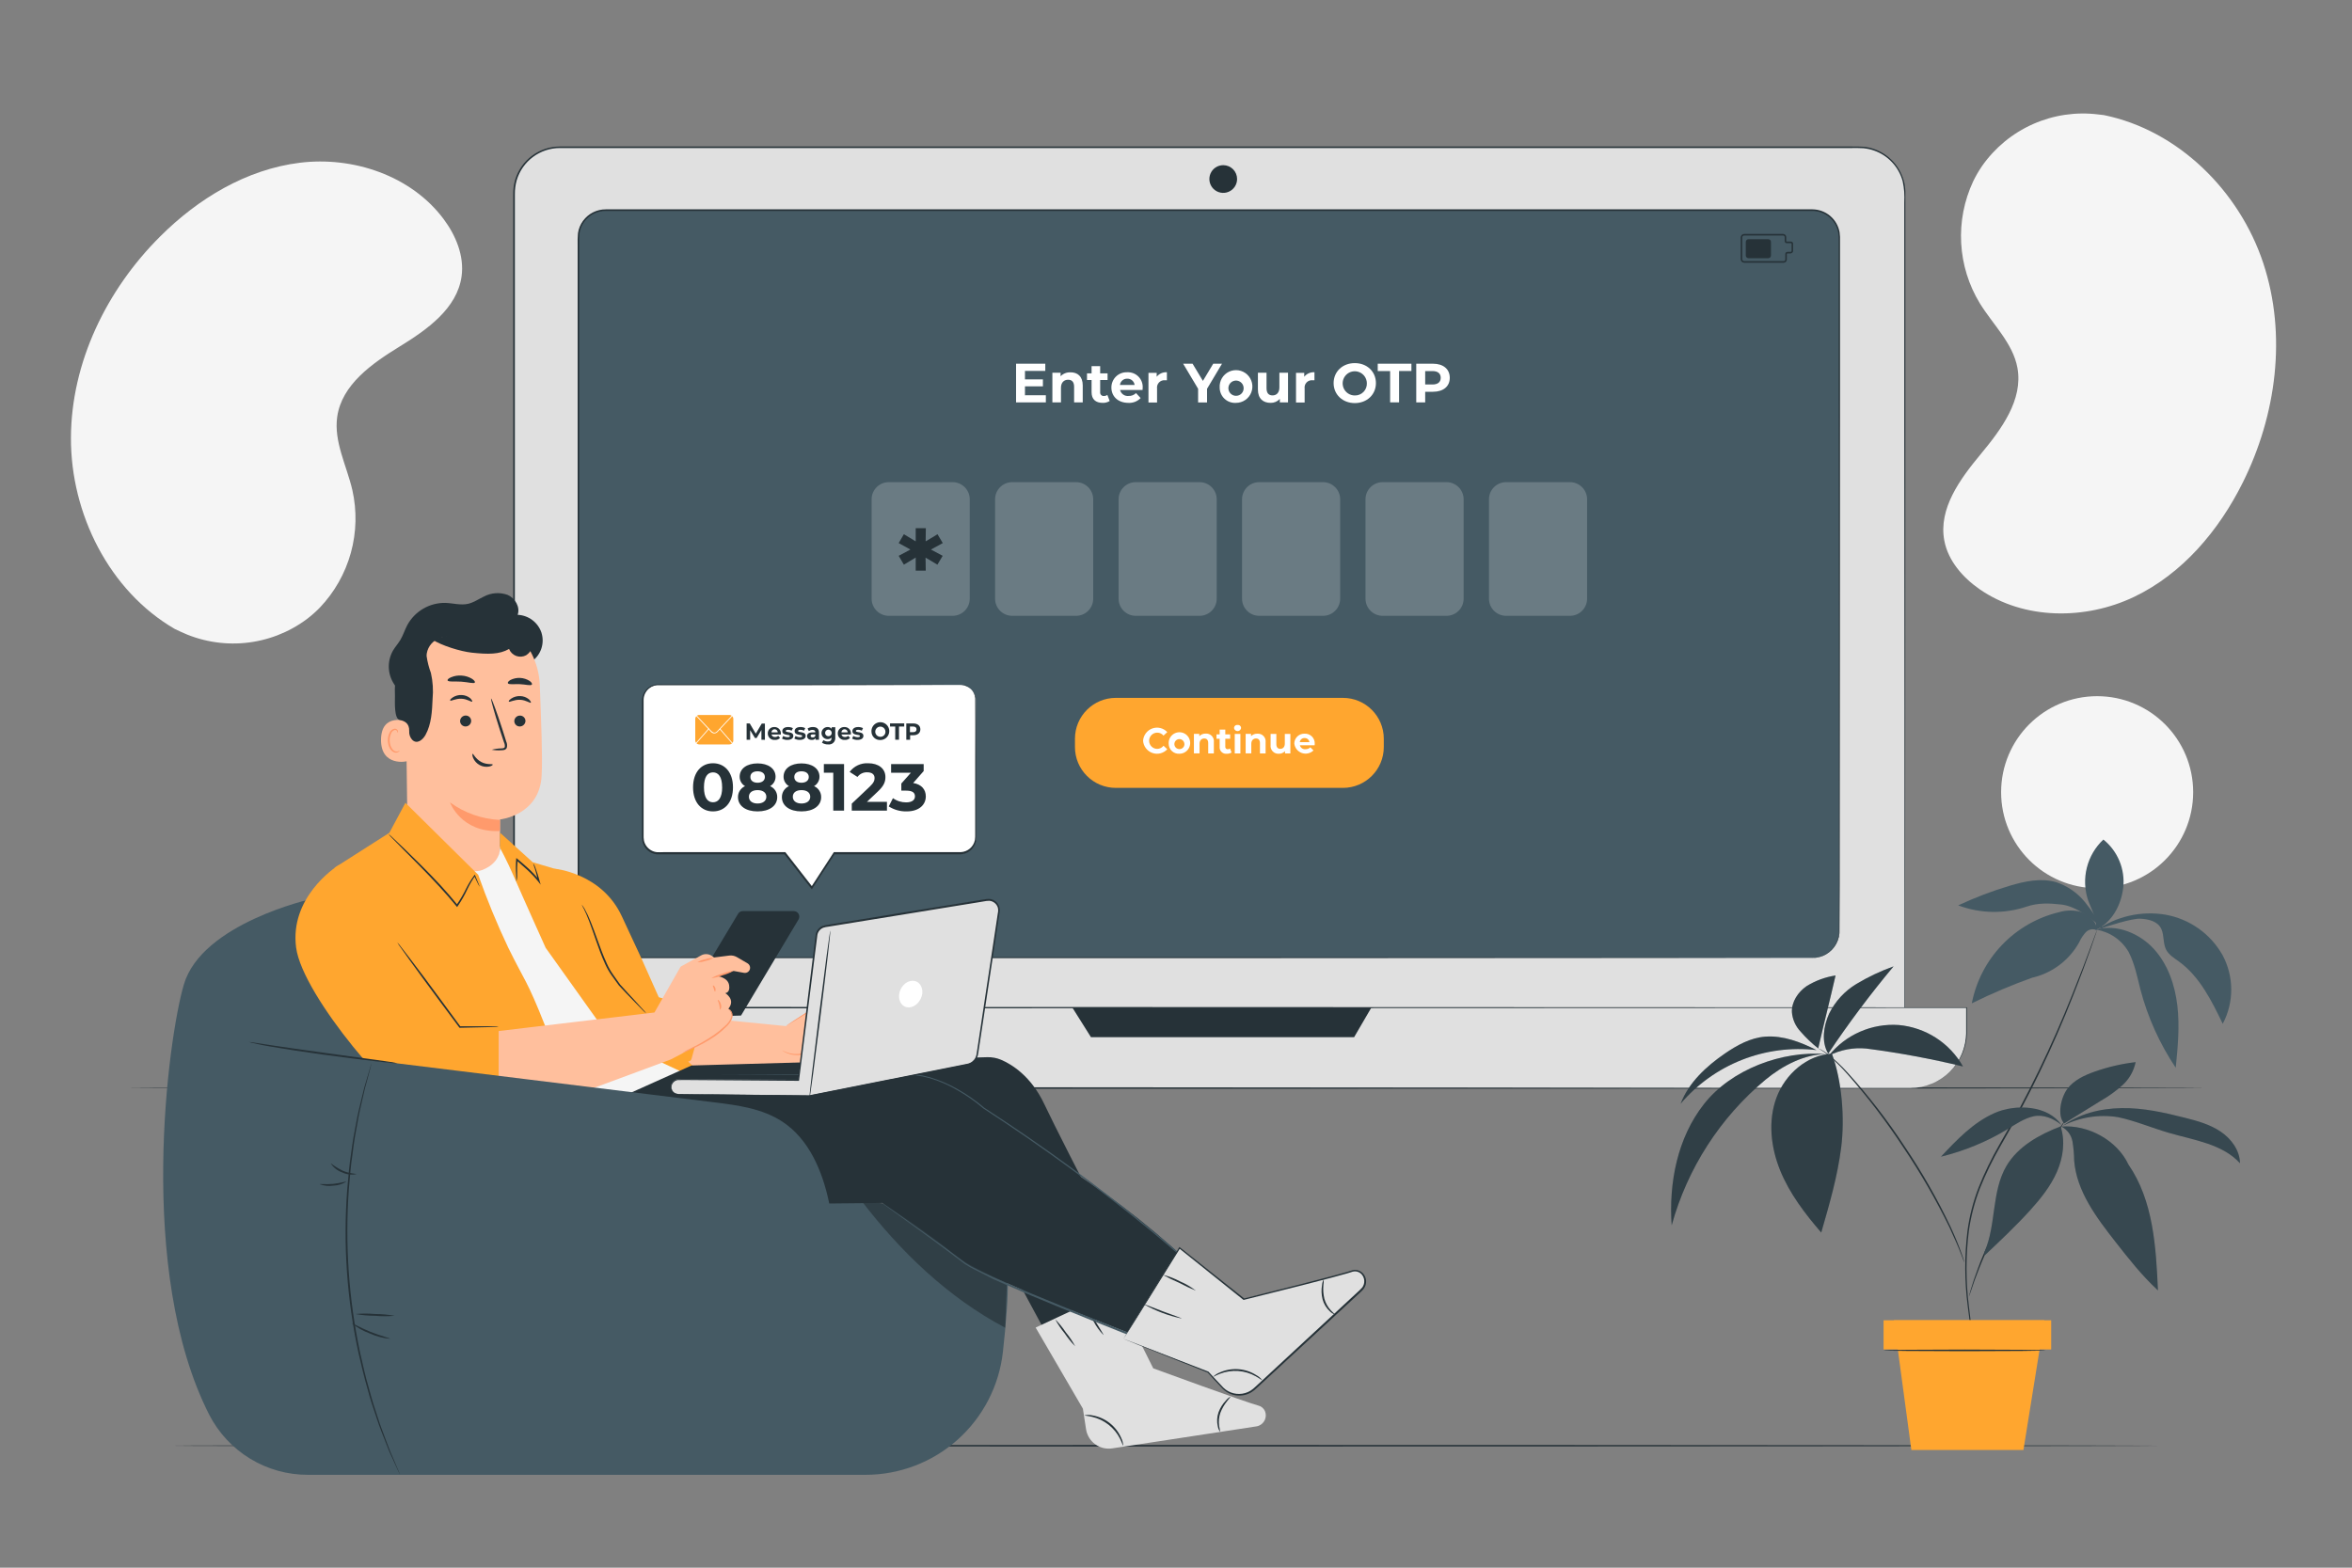 <svg width="750" height="500" viewBox="0 0 750 500" fill="none" xmlns="http://www.w3.org/2000/svg">
<rect x="0" y="0" width="750" height="500" fill="#808080" stroke="none"/>
<path d="M670.88 36.71L669.15 36.51C662.043 35.611 654.825 36.672 648.277 39.578C641.729 42.484 636.101 47.126 632 53C630.948 54.541 630.012 56.159 629.2 57.84C626.322 63.993 625.008 70.762 625.376 77.545C625.744 84.328 627.783 90.915 631.31 96.72C635.52 103.54 641.86 109.46 643.31 117.3C645.19 127.51 638.19 136.91 631.61 144.84C625.03 152.77 618.06 162.23 620 172.43C621.21 178.82 625.84 184.15 631.2 187.89C645.41 197.78 665 197.76 680.46 190.39C695.92 183.02 707.55 169.21 715.17 153.91C725.85 132.47 729.31 106.91 721.7 83.91C714.09 60.91 694.58 41.54 670.88 36.71Z" fill="#F5F5F5"/>
<path d="M55.75 200.61L57.33 201.35C63.783 204.456 70.962 205.739 78.091 205.06C85.221 204.381 92.029 201.767 97.78 197.5C99.272 196.375 100.676 195.138 101.98 193.8C106.667 188.881 110.066 182.88 111.876 176.331C113.685 169.782 113.848 162.887 112.35 156.26C110.53 148.47 106.4 140.83 107.53 132.94C108.99 122.66 118.62 115.94 127.39 110.55C136.16 105.16 145.77 98.41 147.19 88.13C148.08 81.69 145.38 75.13 141.49 69.91C131.16 56.02 112.59 49.8 95.58 51.91C78.57 54.02 63.17 63.33 51.07 75.42C34.07 92.34 22.7 115.52 22.62 139.67C22.54 163.82 34.82 188.49 55.75 200.61Z" fill="#F5F5F5"/>
<path d="M668.73 283.28C685.641 283.28 699.35 269.571 699.35 252.66C699.35 235.749 685.641 222.04 668.73 222.04C651.819 222.04 638.11 235.749 638.11 252.66C638.11 269.571 651.819 283.28 668.73 283.28Z" fill="#F5F5F5"/>
<path d="M703.33 347C703.33 347.14 554.93 347.26 371.92 347.26C188.91 347.26 40.48 347.13 40.48 347C40.48 346.87 188.84 346.74 371.92 346.74C555 346.74 703.33 346.85 703.33 347Z" fill="#263238"/>
<path d="M689.1 461.1C689.1 461.24 547.1 461.36 371.92 461.36C196.74 461.36 54.71 461.24 54.71 461.1C54.71 460.96 196.71 460.84 371.92 460.84C547.13 460.84 689.1 461 689.1 461.1Z" fill="#263238"/>
<path d="M592.82 46.99H178.47C170.423 46.99 163.9 53.513 163.9 61.56V325.7C163.9 333.747 170.423 340.27 178.47 340.27H592.82C600.867 340.27 607.39 333.747 607.39 325.7V61.56C607.39 53.513 600.867 46.99 592.82 46.99Z" fill="#E0E0E0"/>
<path d="M592.82 340.27L593.77 340.21C594.156 340.198 594.541 340.155 594.92 340.08C595.459 340.016 595.991 339.906 596.51 339.75C598.002 339.376 599.419 338.75 600.7 337.9C602.485 336.749 603.991 335.215 605.11 333.41C605.78 332.344 606.315 331.199 606.7 330C607.092 328.64 607.3 327.235 607.32 325.82C607.32 322.82 607.32 319.59 607.32 316.06C607.32 309.01 607.32 300.87 607.32 291.71C607.32 255.06 607.32 202.02 607.24 136.49C607.24 120.11 607.24 102.967 607.24 85.06V64.59C607.381 62.3 607.202 60.001 606.71 57.76C606.094 55.522 604.944 53.467 603.359 51.77C601.774 50.074 599.801 48.787 597.61 48.02C597.061 47.825 596.5 47.665 595.93 47.54C595.36 47.42 594.78 47.34 594.2 47.27C593.03 47.19 591.84 47.2 590.64 47.21H583.4H460.4H178.52C175.435 47.214 172.434 48.212 169.959 50.054C167.485 51.896 165.669 54.486 164.78 57.44C164.36 58.909 164.158 60.432 164.18 61.96V112.67C164.18 137.023 164.18 160.997 164.18 184.59C164.18 231.75 164.18 277.23 164.18 320.59V324.59C164.142 325.93 164.243 327.27 164.48 328.59C165.033 331.186 166.289 333.579 168.11 335.51C169.013 336.467 170.047 337.292 171.18 337.96C171.741 338.295 172.322 338.596 172.92 338.86C173.526 339.107 174.147 339.314 174.78 339.48C177.3 340.22 179.97 339.94 182.61 339.99H273.56H380.75L535.95 340.08L578.15 340.13L535.95 340.18L380.75 340.26H273.56H213.84H178.61C177.259 340.268 175.914 340.093 174.61 339.74C173.958 339.566 173.316 339.352 172.69 339.1C172.073 338.821 171.472 338.507 170.89 338.16C169.722 337.472 168.657 336.62 167.73 335.63C166.79 334.646 165.992 333.535 165.36 332.33C164.734 331.115 164.266 329.824 163.97 328.49C163.728 327.144 163.624 325.777 163.66 324.41V320.41C163.66 277.08 163.66 231.6 163.66 184.41V62C163.631 60.421 163.84 58.847 164.28 57.33C165.201 54.269 167.083 51.585 169.648 49.676C172.212 47.767 175.323 46.734 178.52 46.73H460.4H583.4H590.59C591.79 46.73 592.97 46.73 594.18 46.8C594.781 46.86 595.378 46.95 595.97 47.07C598.597 47.66 601.015 48.951 602.968 50.805C604.92 52.659 606.335 55.007 607.06 57.6L607.28 58.45C607.34 58.74 607.37 59.03 607.42 59.32C607.513 59.899 607.566 60.484 607.58 61.07C607.58 62.24 607.58 63.39 607.58 64.54V71.41C607.58 75.97 607.58 80.487 607.58 84.96C607.58 102.847 607.58 119.99 607.58 136.39C607.58 201.92 607.51 254.96 607.49 291.61C607.49 300.77 607.49 308.91 607.49 315.96C607.49 319.49 607.49 322.75 607.49 325.72C607.469 327.149 607.253 328.569 606.85 329.94C606.466 331.162 605.925 332.328 605.24 333.41C604.109 335.228 602.585 336.769 600.78 337.92C599.491 338.764 598.067 339.383 596.57 339.75C596.047 339.901 595.511 340.008 594.97 340.07C594.587 340.14 594.199 340.176 593.81 340.18L592.82 340.27Z" fill="#263238"/>
<path d="M609.26 347H164.36C159.641 346.997 155.116 345.121 151.78 341.783C148.444 338.445 146.57 333.919 146.57 329.2V321.34H627.06V329.2C627.06 333.921 625.185 338.448 621.846 341.786C618.508 345.125 613.981 347 609.26 347Z" fill="#E0E0E0"/>
<path d="M609.26 347H609.84C610.412 346.979 610.983 346.929 611.55 346.85L612.82 346.65L614.33 346.26C614.88 346.1 615.44 345.86 616.06 345.64C616.68 345.42 617.31 345.07 617.96 344.7C619.426 343.863 620.772 342.83 621.96 341.63C625.082 338.405 626.868 334.118 626.96 329.63C626.96 327.06 626.96 324.3 626.96 321.37L627.06 321.46L164.39 321.63H146.57L146.83 321.37V327.62C146.726 329.678 146.929 331.741 147.43 333.74C148.486 337.718 150.912 341.195 154.28 343.56C157.642 345.888 161.688 347.018 165.77 346.77H316.44L469.16 346.83L571.74 346.91L599.57 346.96H571.74L469.16 347.04L316.44 347.1H165.77C161.611 347.403 157.47 346.313 154 344C150.55 341.554 148.072 337.971 147 333.88C146.49 331.838 146.281 329.732 146.38 327.63V321.12H164.46L627.13 321.28H627.22V321.38C627.22 324.31 627.22 327.06 627.22 329.65C627.068 334.171 625.202 338.465 622 341.66C620.811 342.861 619.465 343.897 618 344.74C617.34 345.11 616.69 345.39 616.09 345.67C615.49 345.95 614.89 346.13 614.34 346.28L612.82 346.66L611.55 346.85C610.98 346.928 610.405 346.968 609.83 346.97L609.26 347Z" fill="#263238"/>
<path d="M341.93 321.33L347.89 330.81H431.79L437.32 321.33H341.93Z" fill="#263238"/>
<path d="M578.01 67.03H192.9C188.217 67.03 184.42 70.827 184.42 75.51V297.04C184.42 301.723 188.217 305.52 192.9 305.52H578.01C582.693 305.52 586.49 301.723 586.49 297.04V75.51C586.49 70.827 582.693 67.03 578.01 67.03Z" fill="#455A64"/>
<path d="M577.83 305.52C578.92 305.498 579.997 305.281 581.01 304.88C582.258 304.383 583.372 303.598 584.26 302.59C585.491 301.196 586.241 299.443 586.4 297.59C586.46 289.17 586.4 276.72 586.4 260.7C586.4 228.7 586.4 182.3 586.31 125.02C586.31 110.7 586.31 95.7 586.31 80.02V77.12C586.354 76.148 586.308 75.174 586.17 74.21C585.83 72.284 584.83 70.537 583.34 69.27C581.835 68.003 579.937 67.296 577.97 67.27H547.06H439.52H193.11C191.783 67.271 190.474 67.584 189.291 68.186C188.108 68.787 187.083 69.659 186.3 70.73C185.513 71.797 184.999 73.039 184.8 74.35C184.68 75.68 184.64 77.016 184.68 78.35V189.67C184.68 210.283 184.68 230.513 184.68 250.36V279.78C184.68 284.62 184.68 289.45 184.68 294.24C184.68 295.43 184.68 296.66 184.74 297.8C184.934 299.537 185.664 301.17 186.829 302.473C187.994 303.776 189.536 304.684 191.24 305.07C192.388 305.271 193.556 305.342 194.72 305.28H298.72H392.42L528.1 305.36L564.99 305.41L528.1 305.46L392.42 305.54H298.72H194.72C193.522 305.602 192.32 305.525 191.14 305.31C189.339 304.901 187.709 303.942 186.476 302.566C185.244 301.19 184.469 299.465 184.26 297.63C184.15 296.39 184.26 295.22 184.2 294.02V279.78C184.2 270.08 184.2 260.273 184.2 250.36V189.67C184.2 169.063 184.2 148.107 184.2 126.8V78.4C184.156 77.029 184.196 75.656 184.32 74.29C184.533 72.896 185.082 71.574 185.92 70.44C186.75 69.301 187.838 68.375 189.095 67.737C190.351 67.099 191.741 66.768 193.15 66.77H439.56H547.1H578C580.06 66.799 582.045 67.544 583.615 68.878C585.184 70.213 586.24 72.052 586.6 74.08C586.737 75.074 586.784 76.078 586.74 77.08V80.02C586.74 95.647 586.74 110.647 586.74 125.02C586.74 182.3 586.68 228.66 586.66 260.7C586.66 276.7 586.66 289.16 586.57 297.6C586.43 299.21 585.844 300.748 584.877 302.043C583.911 303.338 582.603 304.337 581.1 304.93C580.337 305.227 579.536 305.416 578.72 305.49L577.83 305.52Z" fill="#263238"/>
<path d="M333.5 126.06V128.35H324V116H333.32V118.29H326.84V121H332.56V123.22H326.84V126.07L333.5 126.06Z" fill="white"/>
<path d="M345.26 122.93V128.35H342.51V123.35C342.51 121.82 341.81 121.11 340.59 121.11C339.37 121.11 338.32 121.92 338.32 123.66V128.35H335.58V118.88H338.2V120C338.605 119.584 339.093 119.258 339.632 119.043C340.172 118.828 340.75 118.728 341.33 118.75C343.57 118.73 345.26 120 345.26 122.93Z" fill="white"/>
<path d="M353.85 127.89C353.185 128.312 352.407 128.522 351.62 128.49C349.38 128.49 348.08 127.35 348.08 125.09V121.2H346.62V119.09H348.08V116.78H350.82V119.09H353.18V121.2H350.82V125.06C350.799 125.224 350.814 125.391 350.865 125.548C350.917 125.705 351.003 125.849 351.117 125.969C351.231 126.089 351.37 126.182 351.525 126.241C351.679 126.3 351.845 126.323 352.01 126.31C352.406 126.312 352.792 126.186 353.11 125.95L353.85 127.89Z" fill="white"/>
<path d="M364.33 124.39H357.17C357.316 124.98 357.671 125.498 358.169 125.847C358.667 126.196 359.275 126.354 359.88 126.29C360.317 126.307 360.753 126.235 361.161 126.076C361.568 125.918 361.939 125.678 362.25 125.37L363.72 126.96C363.218 127.483 362.609 127.891 361.933 128.155C361.258 128.419 360.534 128.534 359.81 128.49C356.53 128.49 354.4 126.43 354.4 123.61C354.393 122.953 354.519 122.301 354.773 121.694C355.026 121.087 355.401 120.539 355.873 120.082C356.346 119.625 356.907 119.269 357.522 119.037C358.137 118.804 358.793 118.7 359.45 118.73C360.106 118.696 360.761 118.799 361.374 119.034C361.987 119.269 362.544 119.63 363.009 120.094C363.474 120.558 363.836 121.114 364.072 121.726C364.308 122.339 364.413 122.994 364.38 123.65C364.38 123.86 364.35 124.16 364.33 124.39ZM357.13 122.78H361.8C361.733 122.215 361.456 121.697 361.025 121.326C360.593 120.956 360.038 120.761 359.47 120.78C358.898 120.751 358.337 120.942 357.902 121.314C357.467 121.686 357.191 122.211 357.13 122.78Z" fill="white"/>
<path d="M372.1 118.73V121.27C371.87 121.27 371.69 121.27 371.48 121.27C371.131 121.238 370.778 121.285 370.45 121.409C370.121 121.532 369.825 121.728 369.583 121.981C369.34 122.235 369.158 122.541 369.051 122.874C368.943 123.208 368.912 123.562 368.96 123.91V128.38H366.22V118.91H368.84V120.16C369.227 119.675 369.725 119.291 370.293 119.042C370.861 118.793 371.481 118.686 372.1 118.73Z" fill="white"/>
<path d="M384.9 124V128.37H382.05V124L377.28 116H380.28L383.58 121.48L386.87 116H389.67L384.9 124Z" fill="white"/>
<path d="M388.93 123.61C388.862 122.566 389.109 121.525 389.64 120.623C390.17 119.721 390.96 119 391.906 118.552C392.851 118.104 393.91 117.951 394.944 118.112C395.978 118.274 396.939 118.742 397.704 119.457C398.468 120.171 399 121.099 399.231 122.12C399.461 123.141 399.38 124.207 398.997 125.181C398.613 126.155 397.947 126.991 397.082 127.581C396.218 128.171 395.196 128.488 394.15 128.49C393.481 128.537 392.81 128.445 392.178 128.221C391.546 127.997 390.967 127.645 390.477 127.187C389.988 126.729 389.597 126.175 389.331 125.56C389.065 124.944 388.928 124.281 388.93 123.61ZM396.56 123.61C396.521 123.139 396.346 122.69 396.055 122.317C395.765 121.944 395.372 121.664 394.925 121.511C394.478 121.358 393.996 121.339 393.538 121.455C393.08 121.572 392.666 121.82 392.347 122.168C392.027 122.517 391.817 122.951 391.74 123.417C391.664 123.883 391.725 124.362 391.916 124.794C392.108 125.226 392.421 125.593 392.818 125.85C393.214 126.107 393.677 126.242 394.15 126.24C394.487 126.245 394.821 126.178 395.13 126.044C395.439 125.911 395.717 125.713 395.944 125.465C396.172 125.217 396.344 124.923 396.45 124.603C396.557 124.284 396.594 123.945 396.56 123.61Z" fill="white"/>
<path d="M410.72 118.88V128.35H408.11V127.22C407.741 127.631 407.287 127.958 406.779 128.177C406.272 128.396 405.723 128.503 405.17 128.49C402.79 128.49 401.12 127.15 401.12 124.23V118.88H403.87V123.82C403.87 125.41 404.57 126.11 405.79 126.11C407.01 126.11 407.97 125.3 407.97 123.56V118.88H410.72Z" fill="white"/>
<path d="M419.15 118.73V121.27C418.92 121.27 418.75 121.27 418.54 121.27C418.19 121.236 417.837 121.282 417.508 121.405C417.178 121.527 416.881 121.723 416.638 121.977C416.395 122.231 416.214 122.538 416.107 122.872C415.999 123.207 415.97 123.562 416.02 123.91V128.38H413.27V118.91H415.89V120.16C416.277 119.675 416.775 119.291 417.343 119.042C417.911 118.793 418.531 118.686 419.15 118.73Z" fill="white"/>
<path d="M425.26 122.19C425.26 118.52 428.11 115.81 432.01 115.81C435.91 115.81 438.75 118.51 438.75 122.19C438.75 125.87 435.88 128.56 432.01 128.56C428.14 128.56 425.26 125.85 425.26 122.19ZM435.86 122.19C435.844 121.43 435.604 120.691 435.17 120.067C434.736 119.442 434.127 118.96 433.42 118.68C432.713 118.401 431.939 118.336 431.195 118.495C430.452 118.654 429.772 119.028 429.24 119.572C428.709 120.116 428.35 120.805 428.208 121.552C428.067 122.299 428.149 123.071 428.445 123.772C428.741 124.472 429.237 125.07 429.871 125.489C430.506 125.909 431.25 126.132 432.01 126.13C432.527 126.143 433.041 126.049 433.52 125.855C433.999 125.66 434.432 125.369 434.794 124.999C435.155 124.629 435.436 124.189 435.62 123.706C435.803 123.222 435.885 122.706 435.86 122.19Z" fill="white"/>
<path d="M443.28 118.35H439.33V116H450.07V118.33H446.13V128.33H443.28V118.35Z" fill="white"/>
<path d="M462.3 120.5C462.3 123.24 460.24 124.95 456.94 124.95H454.46V128.35H451.61V116H456.94C460.24 116 462.3 117.73 462.3 120.5ZM459.41 120.5C459.41 119.14 458.53 118.35 456.78 118.35H454.46V122.63H456.78C458.53 122.63 459.41 121.83 459.41 120.5Z" fill="white"/>
<g opacity="0.2">
<path d="M303.76 153.78H283.41C280.389 153.78 277.94 156.229 277.94 159.25V190.94C277.94 193.961 280.389 196.41 283.41 196.41H303.76C306.781 196.41 309.23 193.961 309.23 190.94V159.25C309.23 156.229 306.781 153.78 303.76 153.78Z" fill="white"/>
</g>
<g opacity="0.2">
<path d="M343.13 153.78H322.78C319.759 153.78 317.31 156.229 317.31 159.25V190.94C317.31 193.961 319.759 196.41 322.78 196.41H343.13C346.151 196.41 348.6 193.961 348.6 190.94V159.25C348.6 156.229 346.151 153.78 343.13 153.78Z" fill="white"/>
</g>
<g opacity="0.2">
<path d="M382.51 153.78H362.16C359.139 153.78 356.69 156.229 356.69 159.25V190.94C356.69 193.961 359.139 196.41 362.16 196.41H382.51C385.531 196.41 387.98 193.961 387.98 190.94V159.25C387.98 156.229 385.531 153.78 382.51 153.78Z" fill="white"/>
</g>
<g opacity="0.2">
<path d="M421.88 153.78H401.53C398.509 153.78 396.06 156.229 396.06 159.25V190.94C396.06 193.961 398.509 196.41 401.53 196.41H421.88C424.901 196.41 427.35 193.961 427.35 190.94V159.25C427.35 156.229 424.901 153.78 421.88 153.78Z" fill="white"/>
</g>
<g opacity="0.2">
<path d="M461.25 153.78H440.9C437.879 153.78 435.43 156.229 435.43 159.25V190.94C435.43 193.961 437.879 196.41 440.9 196.41H461.25C464.271 196.41 466.72 193.961 466.72 190.94V159.25C466.72 156.229 464.271 153.78 461.25 153.78Z" fill="white"/>
</g>
<g opacity="0.2">
<path d="M500.62 153.78H480.27C477.249 153.78 474.8 156.229 474.8 159.25V190.94C474.8 193.961 477.249 196.41 480.27 196.41H500.62C503.641 196.41 506.09 193.961 506.09 190.94V159.25C506.09 156.229 503.641 153.78 500.62 153.78Z" fill="white"/>
</g>
<path d="M296.85 175.27L300.6 177.27L298.92 180.09L295.14 177.85L295.2 182.01H292V177.82L288.22 180.09L286.57 177.27L290.31 175.27L286.57 173.21L288.22 170.39L292 172.66V168.47H295.23L295.17 172.66L298.95 170.39L300.63 173.21L296.85 175.27Z" fill="#263238"/>
<path d="M428.23 222.58H355.81C348.614 222.58 342.78 228.414 342.78 235.61V238.26C342.78 245.456 348.614 251.29 355.81 251.29H428.23C435.426 251.29 441.26 245.456 441.26 238.26V235.61C441.26 228.414 435.426 222.58 428.23 222.58Z" fill="#FFA62F"/>
<path d="M364.5 236.26C364.554 235.389 364.862 234.553 365.386 233.855C365.911 233.157 366.628 232.629 367.45 232.335C368.272 232.041 369.162 231.995 370.01 232.202C370.858 232.409 371.626 232.86 372.22 233.5L371.02 234.61C370.776 234.317 370.47 234.08 370.124 233.918C369.779 233.755 369.402 233.671 369.02 233.67C368.333 233.67 367.674 233.943 367.189 234.429C366.703 234.914 366.43 235.573 366.43 236.26C366.43 236.947 366.703 237.606 367.189 238.091C367.674 238.577 368.333 238.85 369.02 238.85C369.407 238.843 369.787 238.749 370.133 238.576C370.479 238.403 370.782 238.155 371.02 237.85L372.22 238.96C371.629 239.603 370.862 240.059 370.015 240.269C369.167 240.48 368.276 240.436 367.453 240.144C366.63 239.852 365.911 239.324 365.386 238.627C364.861 237.929 364.553 237.092 364.5 236.22V236.26Z" fill="white"/>
<path d="M372.67 237.19C372.626 236.504 372.789 235.821 373.138 235.228C373.487 234.636 374.006 234.162 374.628 233.869C375.249 233.575 375.945 233.475 376.624 233.581C377.303 233.688 377.935 233.996 378.437 234.466C378.939 234.935 379.288 235.545 379.439 236.216C379.59 236.886 379.536 237.587 379.284 238.227C379.033 238.866 378.594 239.416 378.026 239.803C377.459 240.191 376.787 240.399 376.1 240.4C375.66 240.43 375.219 240.37 374.804 240.222C374.389 240.074 374.008 239.842 373.687 239.541C373.365 239.24 373.109 238.876 372.934 238.471C372.759 238.067 372.669 237.631 372.67 237.19ZM377.67 237.19C377.645 236.88 377.529 236.583 377.338 236.337C377.147 236.092 376.888 235.907 376.593 235.806C376.298 235.705 375.98 235.693 375.678 235.77C375.377 235.847 375.104 236.011 374.894 236.241C374.684 236.471 374.545 236.758 374.496 237.065C374.446 237.373 374.487 237.688 374.614 237.972C374.741 238.257 374.949 238.498 375.211 238.666C375.473 238.835 375.778 238.923 376.09 238.92C376.312 238.924 376.532 238.881 376.737 238.793C376.941 238.706 377.124 238.576 377.274 238.413C377.424 238.249 377.538 238.056 377.608 237.845C377.678 237.634 377.703 237.411 377.68 237.19H377.67Z" fill="white"/>
<path d="M387.07 236.74V240.3H385.27V237C385.27 236 384.8 235.53 384.01 235.53C383.22 235.53 382.51 236.06 382.51 237.21V240.28H380.71V234.06H382.43V234.79C382.698 234.518 383.019 234.304 383.374 234.163C383.728 234.022 384.109 233.956 384.49 233.97C384.852 233.946 385.214 234.002 385.551 234.136C385.889 234.269 386.192 234.476 386.439 234.741C386.686 235.007 386.871 235.324 386.98 235.669C387.089 236.015 387.12 236.381 387.07 236.74Z" fill="white"/>
<path d="M392.71 240C392.272 240.281 391.759 240.42 391.24 240.4C390.932 240.442 390.619 240.415 390.324 240.318C390.028 240.222 389.759 240.06 389.535 239.844C389.312 239.628 389.14 239.365 389.034 239.073C388.927 238.781 388.888 238.469 388.92 238.16V235.61H387.92V234.22H388.92V232.71H390.72V234.22H392.27V235.61H390.72V238.14C390.706 238.247 390.717 238.357 390.751 238.46C390.784 238.563 390.841 238.657 390.915 238.735C390.99 238.814 391.081 238.875 391.182 238.913C391.283 238.952 391.392 238.968 391.5 238.96C391.762 238.962 392.017 238.882 392.23 238.73L392.71 240Z" fill="white"/>
<path d="M393.51 232.21C393.509 232.068 393.538 231.927 393.596 231.797C393.653 231.668 393.738 231.551 393.844 231.457C393.95 231.362 394.075 231.291 394.21 231.249C394.346 231.206 394.489 231.193 394.63 231.21C394.771 231.193 394.914 231.206 395.05 231.249C395.185 231.291 395.31 231.362 395.416 231.457C395.522 231.551 395.607 231.668 395.664 231.797C395.722 231.927 395.751 232.068 395.75 232.21C395.714 232.481 395.58 232.73 395.374 232.91C395.168 233.091 394.904 233.19 394.63 233.19C394.356 233.19 394.092 233.091 393.886 232.91C393.68 232.73 393.546 232.481 393.51 232.21ZM393.73 234.08H395.53V240.3H393.73V234.08Z" fill="white"/>
<path d="M403.57 236.74V240.3H401.77V237C401.77 236 401.3 235.53 400.51 235.53C399.72 235.53 399.01 236.06 399.01 237.21V240.28H397.21V234.06H398.93V234.79C399.201 234.522 399.526 234.313 399.882 234.177C400.238 234.041 400.619 233.981 401 234C401.358 233.978 401.717 234.035 402.05 234.168C402.383 234.3 402.683 234.504 402.929 234.766C403.174 235.028 403.359 235.34 403.47 235.681C403.581 236.023 403.615 236.384 403.57 236.74Z" fill="white"/>
<path d="M411.47 234.08V240.3H409.76V239.56C409.518 239.831 409.221 240.047 408.887 240.192C408.554 240.337 408.193 240.408 407.83 240.4C407.461 240.43 407.09 240.377 406.743 240.245C406.397 240.113 406.085 239.905 405.83 239.636C405.575 239.368 405.383 239.045 405.269 238.693C405.155 238.341 405.121 237.967 405.17 237.6V234.08H407V237.33C407 238.33 407.46 238.84 408.26 238.84C409.06 238.84 409.7 238.3 409.7 237.16V234.08H411.47Z" fill="white"/>
<path d="M419.21 237.7H414.5C414.595 238.089 414.827 238.43 415.155 238.66C415.482 238.89 415.882 238.993 416.28 238.95C416.567 238.96 416.853 238.912 417.121 238.809C417.389 238.706 417.634 238.55 417.84 238.35L418.84 239.35C418.352 239.818 417.744 240.141 417.083 240.282C416.421 240.423 415.734 240.376 415.098 240.148C414.462 239.919 413.902 239.517 413.482 238.988C413.062 238.458 412.798 237.821 412.72 237.15C412.722 236.726 412.81 236.307 412.977 235.917C413.145 235.527 413.388 235.175 413.694 234.882C414 234.588 414.362 234.359 414.758 234.207C415.154 234.056 415.576 233.985 416 234C416.431 233.977 416.861 234.045 417.264 234.199C417.667 234.353 418.033 234.59 418.338 234.894C418.644 235.199 418.882 235.564 419.037 235.966C419.193 236.369 419.262 236.799 419.24 237.23C419.24 237.36 419.22 237.55 419.21 237.7ZM414.48 236.7H417.54C417.495 236.331 417.313 235.992 417.029 235.751C416.746 235.51 416.382 235.385 416.01 235.4C415.645 235.379 415.285 235.495 415.001 235.727C414.718 235.958 414.532 236.288 414.48 236.65V236.7Z" fill="white"/>
<path d="M394.48 57.1C394.48 57.975 394.221 58.83 393.734 59.557C393.248 60.284 392.557 60.85 391.749 61.184C390.941 61.519 390.052 61.606 389.194 61.434C388.336 61.263 387.549 60.841 386.931 60.222C386.313 59.603 385.893 58.814 385.724 57.956C385.554 57.098 385.643 56.209 385.979 55.401C386.315 54.594 386.883 53.904 387.612 53.42C388.34 52.935 389.195 52.678 390.07 52.68C390.65 52.68 391.224 52.794 391.76 53.017C392.296 53.239 392.782 53.565 393.192 53.975C393.602 54.386 393.926 54.873 394.147 55.409C394.368 55.945 394.481 56.52 394.48 57.1Z" fill="#263238"/>
<path d="M556.69 81.44V77.2C556.685 77.086 556.702 76.972 556.741 76.864C556.779 76.756 556.839 76.657 556.916 76.573C556.993 76.488 557.086 76.42 557.19 76.371C557.294 76.323 557.406 76.295 557.52 76.29H563.89C564.004 76.295 564.116 76.323 564.22 76.371C564.324 76.42 564.417 76.488 564.494 76.573C564.571 76.657 564.63 76.756 564.669 76.864C564.708 76.972 564.725 77.086 564.72 77.2V81.44C564.725 81.554 564.708 81.668 564.669 81.776C564.63 81.884 564.571 81.983 564.494 82.067C564.417 82.152 564.324 82.22 564.22 82.269C564.116 82.317 564.004 82.345 563.89 82.35H557.52C557.406 82.345 557.294 82.317 557.19 82.269C557.086 82.22 556.993 82.152 556.916 82.067C556.839 81.983 556.779 81.884 556.741 81.776C556.702 81.668 556.685 81.554 556.69 81.44Z" fill="#263238"/>
<path d="M568.77 83.79H556.19C555.892 83.787 555.607 83.667 555.397 83.456C555.188 83.244 555.07 82.958 555.07 82.66V75.73C555.07 75.583 555.099 75.437 555.155 75.301C555.212 75.165 555.294 75.042 555.398 74.938C555.502 74.834 555.626 74.751 555.761 74.695C555.897 74.639 556.043 74.61 556.19 74.61H568.59C568.855 74.61 569.11 74.715 569.297 74.903C569.485 75.09 569.59 75.345 569.59 75.61V76.89C569.59 76.932 569.607 76.973 569.637 77.003C569.667 77.033 569.708 77.05 569.75 77.05H571.11C571.288 77.05 571.458 77.121 571.584 77.246C571.709 77.372 571.78 77.542 571.78 77.72V80C571.78 80.22 571.693 80.431 571.537 80.587C571.381 80.743 571.17 80.83 570.95 80.83H569.95C569.905 80.83 569.862 80.848 569.83 80.88C569.798 80.912 569.78 80.955 569.78 81V82.77C569.783 82.904 569.758 83.037 569.709 83.161C569.659 83.285 569.585 83.398 569.491 83.494C569.397 83.589 569.284 83.664 569.16 83.715C569.037 83.766 568.904 83.791 568.77 83.79ZM556.19 75.11C556.026 75.11 555.868 75.175 555.752 75.292C555.635 75.408 555.57 75.566 555.57 75.73V82.66C555.57 82.825 555.635 82.984 555.751 83.102C555.867 83.22 556.025 83.287 556.19 83.29H568.77C568.909 83.287 569.041 83.23 569.138 83.131C569.236 83.032 569.29 82.899 569.29 82.76V81C569.29 80.822 569.361 80.652 569.486 80.526C569.612 80.401 569.782 80.33 569.96 80.33H570.96C571.048 80.33 571.131 80.295 571.193 80.233C571.255 80.171 571.29 80.088 571.29 80V77.74C571.288 77.696 571.269 77.654 571.238 77.622C571.206 77.591 571.164 77.572 571.12 77.57H569.76C569.586 77.567 569.419 77.497 569.296 77.374C569.173 77.251 569.103 77.084 569.1 76.91V75.63C569.1 75.561 569.086 75.492 569.06 75.429C569.033 75.365 568.994 75.307 568.944 75.259C568.895 75.21 568.836 75.172 568.772 75.147C568.708 75.121 568.639 75.109 568.57 75.11H556.19Z" fill="#263238"/>
<path d="M172.67 201.81C172.131 200.199 171.116 198.79 169.759 197.769C168.402 196.748 166.767 196.162 165.07 196.09C165.95 193.62 164.26 190.77 161.86 189.73C160.629 189.285 159.317 189.104 158.011 189.198C156.706 189.293 155.434 189.662 154.28 190.28C152.61 191.07 151.05 192.17 149.28 192.58C146.91 193.12 144.46 192.37 142.04 192.29C139.556 192.243 137.108 192.879 134.961 194.13C132.815 195.38 131.054 197.196 129.87 199.38C129.06 200.91 128.56 202.6 127.67 204.09C126.95 205.28 126.01 206.32 125.3 207.52C124.309 209.277 123.858 211.287 124.004 213.299C124.149 215.311 124.886 217.235 126.12 218.83L160.21 211C161.611 211.969 163.28 212.477 164.983 212.452C166.687 212.427 168.34 211.87 169.712 210.861C171.084 209.851 172.106 208.438 172.637 206.819C173.167 205.2 173.179 203.456 172.67 201.83V201.81Z" fill="#263238"/>
<path d="M251.2 327.33L218.33 324.07L216.43 341.14L253.55 339.85L251.2 327.33Z" fill="#FFBF9D"/>
<path d="M276.17 337.33C275.961 337.626 275.669 337.854 275.331 337.985C274.993 338.117 274.624 338.146 274.27 338.07C274.118 338.029 273.97 337.972 273.83 337.9C272.83 337.41 273.28 335.32 273.28 335.32L268.46 333.74C268.46 333.74 261.38 336.86 258.66 339.25C255.94 341.64 250.46 338.49 250.46 338.49L250.1 327.63L260.5 320.84C260.5 320.84 259.86 321.25 260.73 319.84C261.6 318.43 264.37 319.43 264.37 319.43C264.94 318.74 266.85 318.76 266.85 318.76L274.68 320.94C275.478 321.161 276.216 321.56 276.839 322.105C277.462 322.65 277.955 323.329 278.28 324.09L280.81 329.96C280.81 329.96 281.99 334.09 281.56 334.96C281.378 335.31 281.073 335.58 280.704 335.72C280.336 335.86 279.929 335.86 279.56 335.72C279.56 335.72 278.76 338.18 278.09 338.17C277.413 338.027 276.769 337.759 276.19 337.38L276.17 337.33Z" fill="#FFBF9D"/>
<path d="M260.67 337.83C260.858 337.75 261.039 337.653 261.21 337.54L262.71 336.68C264.594 335.637 266.537 334.705 268.53 333.89H268.41L273.22 335.51L273.08 335.27C273.006 335.676 272.972 336.088 272.98 336.5C272.976 336.951 273.104 337.392 273.35 337.77C273.509 337.963 273.721 338.106 273.96 338.18C274.178 338.276 274.412 338.327 274.65 338.33C275.141 338.331 275.616 338.157 275.99 337.84C276.084 337.761 276.171 337.674 276.25 337.58L276.31 337.51L276 337.57L276.15 337.66C276.343 337.782 276.544 337.892 276.75 337.99C276.96 338.096 277.177 338.187 277.4 338.26C277.516 338.305 277.637 338.339 277.76 338.36C277.913 338.405 278.077 338.405 278.23 338.36C278.475 338.223 278.679 338.023 278.82 337.78C278.95 337.574 279.067 337.361 279.17 337.14C279.377 336.701 279.557 336.25 279.71 335.79L279.39 335.94C279.713 336.067 280.064 336.104 280.406 336.046C280.748 335.988 281.068 335.837 281.33 335.61C281.601 335.365 281.778 335.032 281.83 334.67C281.866 334.338 281.866 334.002 281.83 333.67C281.653 332.396 281.386 331.136 281.03 329.9L279.68 326.77L278.83 324.77C278.568 324.086 278.233 323.432 277.83 322.82C277.403 322.226 276.858 321.725 276.23 321.35C275.605 321.004 274.93 320.754 274.23 320.61L266.84 318.61H266.78C266.32 318.616 265.862 318.662 265.41 318.75C264.928 318.814 264.479 319.032 264.13 319.37H264.42C264.044 319.12 263.612 318.965 263.162 318.92C262.713 318.874 262.259 318.94 261.84 319.11C261.096 319.49 260.526 320.142 260.25 320.93L260.33 320.83L253.16 325.48L251.23 326.77C250.999 326.914 250.778 327.074 250.57 327.25C250.822 327.144 251.063 327.013 251.29 326.86L253.29 325.66L260.54 321.16V321.1C260.787 320.417 261.284 319.853 261.93 319.52C262.287 319.384 262.671 319.335 263.051 319.379C263.43 319.422 263.793 319.557 264.11 319.77L264.27 319.87L264.4 319.73C264.681 319.481 265.029 319.321 265.4 319.27C265.818 319.189 266.244 319.149 266.67 319.15L274.04 321.23C274.688 321.366 275.311 321.599 275.89 321.92C276.457 322.264 276.947 322.72 277.33 323.26C277.706 323.84 278.014 324.461 278.25 325.11C278.54 325.77 278.82 326.43 279.11 327.11L280.46 330.24C280.811 331.45 281.075 332.683 281.25 333.93C281.279 334.219 281.279 334.511 281.25 334.8C281.215 335.046 281.094 335.273 280.91 335.44C280.715 335.604 280.479 335.713 280.228 335.755C279.976 335.797 279.718 335.771 279.48 335.68L279.24 335.6L279.16 335.83C279.021 336.272 278.851 336.703 278.65 337.12C278.51 337.505 278.277 337.849 277.97 338.12C277.9 338.129 277.83 338.129 277.76 338.12L277.47 338.04C277.27 337.97 277.07 337.88 276.87 337.79C276.675 337.697 276.485 337.593 276.3 337.48L276.16 337.4L275.85 337.46V337.52C275.785 337.592 275.715 337.659 275.64 337.72C275.361 337.961 275.008 338.098 274.64 338.11C274.455 338.109 274.271 338.072 274.1 338C273.933 337.961 273.785 337.865 273.68 337.73C273.35 337.067 273.272 336.307 273.46 335.59V335.4L273.29 335.35L268.47 333.79H268.41H268.35C266.359 334.639 264.428 335.621 262.57 336.73C261.92 337.12 261.43 337.44 261.1 337.67C260.953 337.713 260.809 337.767 260.67 337.83Z" fill="#FF9A6C"/>
<path d="M265.28 322.43C266.038 322.925 266.858 323.315 267.72 323.59C269.814 324.379 272.003 324.89 274.23 325.11L273.99 324.89C274.07 325.31 274.14 325.74 274.25 326.18C274.818 328.661 275.856 331.011 277.31 333.1C277.748 333.726 278.229 334.321 278.75 334.88C279.12 335.28 279.35 335.47 279.38 335.45C279.41 335.43 278.64 334.5 277.62 332.89C276.293 330.79 275.329 328.481 274.77 326.06C274.67 325.64 274.59 325.21 274.52 324.81V324.6H274.32C272.132 324.386 269.973 323.94 267.88 323.27C267.03 322.94 266.162 322.66 265.28 322.43Z" fill="#FF9A6C"/>
<path d="M272.12 328.27C272.348 331.625 273.868 334.762 276.36 337.02C276.49 336.91 275.03 335.25 273.87 332.83C272.71 330.41 272.28 328.24 272.12 328.27Z" fill="#FF9A6C"/>
<path d="M249.39 335C249.39 335 249.46 335.08 249.62 335.19C249.858 335.348 250.105 335.492 250.36 335.62C251.329 336.093 252.376 336.384 253.45 336.48C255.099 336.63 256.757 336.307 258.23 335.55C260.109 334.588 261.596 333.005 262.44 331.07L262.12 331.22C263.964 331.884 265.894 332.281 267.85 332.4C268.576 332.44 269.304 332.44 270.03 332.4C270.758 332.402 271.481 332.283 272.17 332.05C272.555 331.921 272.879 331.654 273.08 331.3C273.165 331.118 273.213 330.921 273.221 330.72C273.23 330.519 273.199 330.319 273.13 330.13C272.988 329.757 272.704 329.454 272.34 329.29L271.46 328.91C269.13 327.91 266.98 327.18 265.17 326.59C263.36 326 261.86 325.59 260.83 325.33C260.3 325.163 259.753 325.052 259.2 325C259.712 325.208 260.236 325.385 260.77 325.53C261.77 325.85 263.25 326.32 265.05 326.95C266.85 327.58 268.96 328.38 271.27 329.37L272.14 329.75C272.375 329.86 272.558 330.057 272.65 330.3C272.701 330.422 272.727 330.553 272.727 330.685C272.727 330.817 272.701 330.948 272.65 331.07C272.503 331.312 272.271 331.49 272 331.57C271.354 331.78 270.679 331.881 270 331.87C269.3 331.87 268.59 331.87 267.87 331.87C265.963 331.753 264.081 331.369 262.28 330.73L262.05 330.65L261.96 330.87C261.157 332.718 259.745 334.236 257.96 335.17C256.562 335.911 254.989 336.256 253.41 336.17C252.378 336.103 251.365 335.867 250.41 335.47C249.75 335.21 249.41 335 249.39 335Z" fill="#FF9A6C"/>
<path d="M144.58 285.09C140.68 285.004 136.968 283.392 134.243 280.601C131.517 277.81 129.994 274.061 130 270.16L129.38 220.65C128.8 207.36 135.84 195.93 148.77 195.71H149.97C162.02 196.22 171.66 206.15 172.13 218.54C172.57 230.07 173.04 241.2 172.72 247.36C172.05 260.12 159.44 261.36 159.44 261.36C159.44 261.36 159.44 266.11 159.44 269.86C159.473 271.832 159.115 273.791 158.385 275.624C157.656 277.457 156.57 279.127 155.19 280.537C153.811 281.947 152.166 283.069 150.349 283.839C148.533 284.608 146.582 285.01 144.61 285.02L144.58 285.09Z" fill="#FFBF9D"/>
<path d="M159.44 261.51C153.689 261.247 148.143 259.3 143.49 255.91C143.49 255.91 146.99 265.67 159.41 265.04L159.44 261.51Z" fill="#FF9A6C"/>
<path d="M167.56 229.93C167.547 230.397 167.355 230.842 167.024 231.171C166.693 231.501 166.247 231.69 165.78 231.7C165.551 231.708 165.322 231.67 165.108 231.589C164.894 231.507 164.698 231.383 164.532 231.225C164.366 231.067 164.234 230.877 164.142 230.666C164.051 230.456 164.003 230.229 164 230C164.005 229.531 164.195 229.082 164.528 228.751C164.861 228.42 165.31 228.233 165.78 228.23C166.009 228.223 166.237 228.262 166.45 228.344C166.664 228.426 166.86 228.55 167.025 228.708C167.191 228.866 167.323 229.056 167.415 229.266C167.507 229.475 167.556 229.701 167.56 229.93Z" fill="#263238"/>
<path d="M169.27 224.11C169.04 224.34 167.74 223.26 165.83 223.19C163.92 223.12 162.49 224.03 162.29 223.78C162.09 223.53 162.44 223.25 163.06 222.78C163.906 222.231 164.903 221.962 165.91 222.01C166.901 222.038 167.857 222.389 168.63 223.01C169.2 223.57 169.38 224 169.27 224.11Z" fill="#263238"/>
<path d="M150.25 229.93C150.242 230.399 150.052 230.846 149.719 231.177C149.387 231.507 148.939 231.695 148.47 231.7C148.241 231.704 148.014 231.663 147.801 231.578C147.588 231.493 147.395 231.368 147.231 231.208C147.067 231.048 146.937 230.857 146.847 230.646C146.758 230.435 146.711 230.209 146.71 229.98C146.718 229.511 146.908 229.064 147.241 228.734C147.573 228.403 148.021 228.215 148.49 228.21C148.719 228.205 148.947 228.245 149.161 228.329C149.374 228.413 149.568 228.539 149.732 228.699C149.896 228.86 150.026 229.051 150.115 229.262C150.204 229.474 150.25 229.701 150.25 229.93Z" fill="#263238"/>
<path d="M150.57 223.77C150.34 224 149.03 222.92 147.13 222.85C145.23 222.78 143.79 223.69 143.59 223.44C143.39 223.19 143.73 222.91 144.36 222.44C145.206 221.891 146.203 221.622 147.21 221.67C148.201 221.702 149.155 222.052 149.93 222.67C150.49 223.23 150.68 223.67 150.57 223.77Z" fill="#263238"/>
<path d="M156.8 239.13C157.817 238.851 158.866 238.704 159.92 238.69C160.41 238.69 160.92 238.58 160.97 238.24C161.029 237.724 160.936 237.203 160.7 236.74C160.29 235.51 159.86 234.22 159.42 232.87C157.63 227.35 156.42 222.87 156.58 222.76C156.74 222.65 158.42 227.09 160.2 232.61C160.63 233.97 161.04 235.26 161.42 236.5C161.714 237.125 161.777 237.833 161.6 238.5C161.523 238.671 161.409 238.821 161.265 238.941C161.121 239.061 160.952 239.146 160.77 239.19C160.498 239.255 160.219 239.286 159.94 239.28C158.891 239.364 157.836 239.313 156.8 239.13Z" fill="#263238"/>
<path d="M151.43 217.67C151.15 218.16 149.32 217.55 147.07 217.41C144.82 217.27 142.93 217.54 142.72 217.01C142.63 216.76 143.03 216.33 143.84 216.01C144.902 215.558 146.059 215.373 147.21 215.47C148.361 215.536 149.48 215.879 150.47 216.47C151.22 216.94 151.55 217.43 151.43 217.67Z" fill="#263238"/>
<path d="M169.59 218.35C169.18 218.79 167.59 218.28 165.77 218.21C163.95 218.14 162.32 218.42 161.97 217.94C161.81 217.71 162.07 217.27 162.77 216.87C163.736 216.387 164.81 216.163 165.889 216.22C166.967 216.278 168.012 216.616 168.92 217.2C169.56 217.67 169.77 218.14 169.59 218.35Z" fill="#263238"/>
<path d="M130 230.14C129.79 230.04 121.58 227.19 121.5 235.92C121.42 244.65 129.96 242.92 129.98 242.69C130 242.46 130 230.14 130 230.14Z" fill="#FFBF9D"/>
<path d="M127.43 239.35C127.43 239.35 127.28 239.46 127.03 239.57C126.854 239.643 126.666 239.681 126.475 239.681C126.284 239.681 126.096 239.643 125.92 239.57C125.03 239.22 124.28 237.75 124.26 236.17C124.24 235.424 124.386 234.682 124.69 234C124.769 233.731 124.912 233.484 125.108 233.282C125.303 233.08 125.544 232.929 125.81 232.84C125.982 232.795 126.165 232.814 126.325 232.893C126.485 232.972 126.611 233.106 126.68 233.27C126.8 233.51 126.74 233.69 126.79 233.7C126.84 233.71 126.97 233.56 126.9 233.2C126.861 232.982 126.744 232.787 126.57 232.65C126.46 232.555 126.33 232.485 126.19 232.446C126.05 232.406 125.904 232.397 125.76 232.42C125.408 232.489 125.079 232.648 124.806 232.881C124.532 233.114 124.324 233.413 124.2 233.75C123.833 234.507 123.651 235.339 123.67 236.18C123.67 237.94 124.57 239.6 125.79 239.98C126.017 240.048 126.256 240.064 126.49 240.026C126.724 239.988 126.946 239.897 127.14 239.76C127.41 239.56 127.46 239.37 127.43 239.35Z" fill="#FF9A6C"/>
<path d="M136.1 208.34C136.298 207.223 136.798 206.182 137.546 205.329C138.293 204.476 139.259 203.844 140.34 203.5C142.203 202.873 144.223 202.898 146.07 203.57C150.86 205.31 159.07 207.92 161.16 206.25C164.22 203.85 164.96 202.25 164.96 202.25L166.65 204.09C168.02 203.31 163.9 198.73 160.52 197.15C155.42 194.77 147.63 193.3 142.92 194.67C137.25 196.32 132.54 199.21 129.69 204.52C126.945 209.941 125.653 215.981 125.94 222.05C125.94 223.9 125.65 229.2 127.43 229.61C128.82 229.92 130.59 230.54 130.49 233.2C130.421 234.171 130.737 235.13 131.37 235.87C132.92 237.57 134.82 235.97 135.7 234.37C137.57 230.95 137.78 226.87 137.94 222.95C138.206 220.169 138.027 217.364 137.41 214.64C136.765 212.907 136.306 211.11 136.04 209.28C136.027 208.965 136.047 208.65 136.1 208.34Z" fill="#263238"/>
<path d="M157.13 243.85C157.18 243.98 156.79 244.31 156 244.48C154.952 244.689 153.864 244.519 152.93 244C151.993 243.491 151.259 242.675 150.85 241.69C150.55 240.94 150.6 240.44 150.74 240.4C150.88 240.36 151.67 242.06 153.46 243.03C155.25 244 157.05 243.56 157.13 243.85Z" fill="#263238"/>
<path d="M166 360.35L125.38 351.41L99.27 286.72C99.27 286.72 64.38 294.46 58.63 314C53.63 330.85 43.37 405.33 66.73 451.24C69.707 457.024 74.224 461.872 79.783 465.249C85.341 468.627 91.725 470.403 98.23 470.38H276C286.839 470.381 297.298 466.388 305.378 459.164C313.458 451.94 318.592 441.991 319.8 431.22C320.8 422.22 321.5 413.69 321.36 408.13L292.82 386.23L166 360.35Z" fill="#455A64"/>
<g opacity="0.3">
<path d="M274.6 382.85C287.11 399.19 302.33 413.85 320.53 423.47L321.4 401.29L287.78 377.36L274.6 382.85Z" fill="black"/>
</g>
<path d="M140.43 274.14C140.43 275.32 149.67 279.14 153.84 277.46C160.2 274.92 159.41 269.93 159.41 269.93L162.94 273.65L198.31 327.55L224.6 344.9L182.52 358.23L138.4 307.55L140.43 274.14Z" fill="#F5F5F5"/>
<path d="M129.28 256.05L128.35 257.79L124.15 265.62L106.68 276.76L142.61 319.47L159 358.23L198.3 370.53C198.3 370.53 179.6 341.78 173.79 327.08C167.98 312.38 167.39 313.08 162.09 302.3C158.487 294.706 155.283 286.928 152.49 279L129.28 256.05Z" fill="#FFA62F"/>
<path d="M213.46 333L221.17 340.19L223.35 344.63L194.69 331.3L174 302.3C174 302.3 166.63 285.95 164.1 280.09C161.43 273.93 159.44 270.44 159.44 270.44V265.58L169.87 275L178.58 277.59L193.14 300.59L213.46 333Z" fill="#FFA62F"/>
<path d="M204.63 305.88C204.63 305.88 201.15 298.46 198.31 292.29C191.91 278.39 176.82 277.07 176.82 277.07L193.5 323.33L213.93 337.82C213.93 337.82 219.75 339.82 220.48 337.82C220.48 337.82 224.73 322.48 224.6 322.42C224.47 322.36 210.06 318.05 210.06 318.05L204.26 305.05" fill="#FFA62F"/>
<path d="M235.36 291.44L215.51 324.51L236.3 323.9L254.63 293.26C254.791 292.991 254.878 292.685 254.882 292.371C254.885 292.058 254.806 291.749 254.651 291.477C254.497 291.204 254.273 290.978 254.002 290.82C253.731 290.663 253.423 290.58 253.11 290.58H236.88C236.574 290.58 236.273 290.659 236.007 290.81C235.74 290.96 235.517 291.178 235.36 291.44Z" fill="#263238"/>
<path d="M159 328.84L208.69 322.93L217.04 308.3L223.58 304.71C224.122 304.41 224.739 304.272 225.357 304.311C225.975 304.35 226.57 304.565 227.07 304.93L227.69 305.38L232.54 304.77C233.367 304.662 234.206 304.827 234.93 305.24L238.37 307.24C238.618 307.385 238.824 307.593 238.968 307.842C239.111 308.091 239.188 308.373 239.19 308.66C239.19 308.902 239.136 309.141 239.033 309.36C238.93 309.579 238.78 309.772 238.594 309.927C238.408 310.081 238.191 310.193 237.957 310.254C237.722 310.315 237.478 310.324 237.24 310.28L233.9 309.67L228.78 311.34C228.78 311.34 232.08 311.69 232.5 314.19C232.92 316.69 231.25 316.75 231.25 316.75C231.25 316.75 234.72 318.75 232.25 321.75C232.25 321.75 235.15 323.68 231.9 327.34C229.71 329.82 213.9 337.9 213.9 337.9L159 358.23V328.84Z" fill="#FFBF9D"/>
<path d="M232.17 321.73C232.17 321.73 232.54 321.73 232.98 322.18C233.266 322.512 233.464 322.91 233.557 323.338C233.65 323.766 233.633 324.21 233.51 324.63C233.075 325.819 232.338 326.874 231.37 327.69C230.29 328.747 229.123 329.711 227.88 330.57C225.609 332.092 223.21 333.414 220.71 334.52C219.708 335.04 218.66 335.465 217.58 335.79C218.543 335.19 219.545 334.656 220.58 334.19C223.003 333.001 225.342 331.648 227.58 330.14C228.805 329.299 229.962 328.363 231.04 327.34C231.968 326.595 232.694 325.629 233.15 324.53C233.276 324.161 233.313 323.767 233.258 323.382C233.202 322.996 233.056 322.628 232.83 322.31C232.638 322.087 232.416 321.892 232.17 321.73Z" fill="#FF9A6C"/>
<path d="M227.51 305.51C226.751 305.979 225.909 306.298 225.03 306.45C224.193 306.763 223.303 306.912 222.41 306.89C223.167 306.418 224.01 306.098 224.89 305.95C225.727 305.637 226.617 305.488 227.51 305.51Z" fill="#FF9A6C"/>
<path d="M233.91 309.63C232.828 310.255 231.668 310.733 230.46 311.05C229.301 311.523 228.083 311.836 226.84 311.98C227.917 311.346 229.078 310.867 230.29 310.56C231.447 310.082 232.666 309.769 233.91 309.63Z" fill="#FF9A6C"/>
<path d="M228 316.26C227.85 316.26 227.78 315.81 227.61 315.32C227.44 314.83 227.24 314.45 227.35 314.32C227.46 314.19 227.9 314.52 228.1 315.13C228.3 315.74 228.09 316.28 228 316.26Z" fill="#FF9A6C"/>
<path d="M229.65 322C229.5 322 229.56 321.25 229.35 320.44C229.14 319.63 228.78 319.01 228.89 318.91C229 318.81 229.62 319.35 229.89 320.31C230.16 321.27 229.78 322 229.65 322Z" fill="#FF9A6C"/>
<path d="M108.08 275.87C106.42 276.87 92.37 286.47 94.42 302.19C96.47 317.91 127.57 353.45 134.06 354.13L159.01 358.23V328.84L147.01 328.16L131.33 297.4L108.08 275.87Z" fill="#FFA62F"/>
<path d="M159 327.42C158.706 327.474 158.409 327.501 158.11 327.5L155.59 327.6L146.65 327.8H146.53L146.45 327.7L140.13 319.2C136.36 314.11 132.98 309.48 130.55 306.11L127.7 302.11C127.326 301.632 126.991 301.123 126.7 300.59C127.122 301.022 127.51 301.487 127.86 301.98L130.86 305.88C133.37 309.18 136.86 313.78 140.57 318.88L146.84 327.41L146.64 327.31H155.58H158.1C158.403 327.31 158.706 327.346 159 327.42Z" fill="#263238"/>
<path d="M152.94 282.84C152.752 282.558 152.588 282.26 152.45 281.95L151.22 279.37H151.49C150.582 280.69 149.777 282.077 149.08 283.52C148.198 285.441 147.151 287.281 145.95 289.02L145.75 289.3L145.54 289.03C143.92 287.03 142.07 284.92 140.08 282.75C135.73 278.02 131.57 273.92 128.6 270.92L125.09 267.35C124.646 266.931 124.238 266.476 123.87 265.99C124.36 266.358 124.822 266.762 125.25 267.2L128.88 270.64C131.88 273.57 136.13 277.64 140.5 282.37C142.5 284.55 144.34 286.69 145.95 288.7H145.53C146.724 286.986 147.78 285.18 148.69 283.3C149.418 281.852 150.272 280.47 151.24 279.17L151.4 278.95L151.5 279.19C151.95 280.27 152.32 281.14 152.6 281.83C152.756 282.151 152.87 282.49 152.94 282.84Z" fill="#263238"/>
<path d="M170 275.32C170.334 275.766 170.587 276.267 170.75 276.8C171.262 278.152 171.7 279.53 172.06 280.93L172.4 282.15L171.62 281.15C170.504 279.766 169.28 278.472 167.96 277.28C166.8 276.22 165.67 275.28 164.64 274.34L165.06 274.18C164.915 275.819 164.865 277.465 164.91 279.11C164.948 279.763 164.863 280.418 164.66 281.04C164.6 281.04 164.66 280.33 164.59 279.12C164.46 277.456 164.46 275.784 164.59 274.12L164.64 273.65L165.01 273.96C166.01 274.83 167.21 275.8 168.38 276.88C169.727 278.097 170.959 279.436 172.06 280.88L171.62 281.09C171.19 279.36 170.84 277.92 170.52 276.93C170.309 276.406 170.135 275.868 170 275.32Z" fill="#263238"/>
<path d="M206.09 323.24C205.664 322.907 205.266 322.539 204.9 322.14L201.83 319C200.54 317.65 199.01 316.14 197.33 314.27C196.56 313.27 195.88 312.2 195.08 311.15C194.268 310.015 193.571 308.803 193 307.53C191.81 304.95 190.91 302.4 190.1 300.09C189.29 297.78 188.58 295.69 187.93 293.97C187.28 292.25 186.68 290.87 186.22 289.97C185.949 289.506 185.709 289.025 185.5 288.53C185.5 288.53 185.61 288.63 185.76 288.85C185.997 289.17 186.214 289.504 186.41 289.85C187.127 291.14 187.759 292.477 188.3 293.85C189.01 295.57 189.76 297.64 190.59 299.94C191.42 302.24 192.33 304.77 193.51 307.32C194.064 308.557 194.733 309.739 195.51 310.85C196.32 311.92 197 313.03 197.73 313.98C199.3 315.77 200.87 317.39 202.1 318.75L205.05 322C205.431 322.383 205.779 322.798 206.09 323.24Z" fill="#263238"/>
<path d="M220.51 339.83L314.83 337.18C316.324 337.14 317.81 337.416 319.19 337.99C322.62 339.45 328.79 343.2 333.02 352.18C339.15 365.18 367.75 420.18 367.75 420.18L338.83 435L303.36 369.2L194 359.9L195.27 351.16L220.51 339.83Z" fill="#263238"/>
<path d="M330.24 423.41L345.31 449.28L346.31 455.82C346.455 456.771 346.786 457.684 347.285 458.507C347.783 459.33 348.439 460.047 349.214 460.616C349.99 461.185 350.87 461.596 351.804 461.825C352.739 462.054 353.709 462.096 354.66 461.95L400.53 454.95C401.072 454.878 401.59 454.682 402.045 454.378C402.499 454.074 402.878 453.67 403.151 453.197C403.425 452.723 403.586 452.193 403.622 451.648C403.658 451.102 403.568 450.555 403.36 450.05C403.163 449.602 402.863 449.208 402.484 448.898C402.105 448.589 401.658 448.374 401.18 448.27C397.34 447.27 367.74 436.42 367.74 436.42L355.4 411.66L330.24 423.41Z" fill="#E0E0E0"/>
<path d="M342.87 429.4C341.611 428.124 340.476 426.731 339.48 425.24C338.334 423.853 337.329 422.356 336.48 420.77C337.734 422.048 338.866 423.441 339.86 424.93C341.007 426.318 342.015 427.815 342.87 429.4Z" fill="#263238"/>
<path d="M351.87 425.78C350.606 424.492 349.541 423.022 348.71 421.42C347.731 419.903 346.976 418.253 346.47 416.52C346.61 416.45 347.67 418.61 349.16 421.16C350.65 423.71 352 425.69 351.87 425.78Z" fill="#263238"/>
<path d="M358.16 461.12C358.06 461.12 357.82 460.23 357.16 458.88C356.277 457.129 355.019 455.594 353.476 454.384C351.932 453.174 350.141 452.319 348.23 451.88C346.76 451.53 345.81 451.52 345.81 451.42C346.636 451.232 347.494 451.232 348.32 451.42C350.342 451.76 352.246 452.602 353.859 453.869C355.471 455.135 356.74 456.786 357.55 458.67C357.928 459.433 358.136 460.269 358.16 461.12Z" fill="#263238"/>
<path d="M389.07 456.67C388.69 456.168 388.44 455.581 388.34 454.96C387.979 453.467 388.055 451.901 388.56 450.45C389.081 449.027 389.895 447.729 390.95 446.64C391.34 446.15 391.822 445.742 392.37 445.44C392.43 445.51 391.96 446.04 391.27 446.92C390.367 448.044 389.645 449.303 389.13 450.65C388.67 452.007 388.543 453.454 388.76 454.87C388.909 455.461 389.013 456.063 389.07 456.67Z" fill="#263238"/>
<path d="M191.63 352.7C191.63 352.7 288.96 342.94 293.69 343.33C302.42 344.05 318.52 357.82 347.09 377C361.892 387.059 375.63 398.603 388.09 411.45L378.96 432.29C378.96 432.29 314.96 408.96 304.91 400.57C296.57 393.57 281.35 383.67 281.35 383.67L243.81 384.05L215.9 386.51C209.016 387.119 202.089 385.979 195.763 383.193C189.438 380.408 183.919 376.069 179.72 370.58L168.89 356.43L191.63 352.7Z" fill="#263238"/>
<path d="M280.88 383.38C280.88 383.38 281.04 383.47 281.33 383.67L282.64 384.57L287.69 388.12C292.08 391.25 298.52 395.75 306.42 401.72C306.92 402.09 307.42 402.52 307.92 402.85L309.53 403.85C310.69 404.43 311.85 405.07 313.08 405.64L316.84 407.39L320.84 409.14C326.247 411.48 332.077 413.92 338.33 416.46C350.81 421.53 364.81 427.04 379.92 432.85L379.59 433L387.86 412L387.92 412.3L376.56 400.72C373.89 398.41 371.03 395.95 368.11 393.52C350.693 379.167 332.478 365.812 313.55 353.52C310.987 351.326 308.221 349.38 305.29 347.71C302.507 346.089 299.543 344.8 296.46 343.87C295.7 343.67 294.94 343.51 294.19 343.32L291.92 342.97L289.65 342.85H278.65L249.26 342.79L230.18 342.71H225.18H223.88C223.733 342.719 223.587 342.719 223.44 342.71H223.88H225.18H230.18L249.26 342.64L278.65 342.58H289.65L291.96 342.69L294.28 343.04C295.04 343.23 295.81 343.39 296.58 343.6C299.703 344.527 302.704 345.823 305.52 347.46C308.489 349.139 311.289 351.101 313.88 353.32C332.845 365.595 351.089 378.95 368.52 393.32C371.45 395.75 374.31 398.21 376.98 400.53L388.34 412.12L388.46 412.25L388.4 412.42L380.1 433.42L380.01 433.66L379.77 433.57C364.66 427.74 350.66 422.2 338.19 417.1C331.96 414.55 326.12 412.1 320.72 409.73L316.72 407.96L312.92 406C311.7 405.41 310.53 404.77 309.37 404.18L307.72 403.18C307.18 402.85 306.72 402.42 306.22 402.05C298.36 396.05 291.94 391.5 287.59 388.32L282.59 384.71L281.31 383.77C281 383.5 280.88 383.38 280.88 383.38Z" fill="#455A64"/>
<path d="M358.26 427L385.26 437.61L389.75 442.47C390.404 443.177 391.191 443.748 392.065 444.15C392.94 444.553 393.885 444.779 394.847 444.816C395.809 444.853 396.769 444.7 397.672 444.367C398.575 444.033 399.404 443.524 400.11 442.87L434.17 411.35C434.578 410.986 434.897 410.533 435.103 410.026C435.308 409.519 435.395 408.972 435.357 408.427C435.318 407.881 435.155 407.352 434.88 406.879C434.605 406.407 434.225 406.003 433.77 405.7C433.355 405.442 432.886 405.285 432.4 405.242C431.913 405.198 431.424 405.27 430.97 405.45C427.24 406.79 396.63 414.36 396.63 414.36L376.1 398L358.26 427Z" fill="#E0E0E0"/>
<path d="M358.26 427C358.26 427 358.35 426.83 358.55 426.49L359.46 424.99C360.27 423.64 361.46 421.69 362.97 419.19C366.05 414.12 370.49 406.84 375.97 397.9L376.08 397.71L376.26 397.85L396.79 414.17H396.58L414.84 409.57L424.49 407.06C426.12 406.62 427.77 406.19 429.41 405.71L430.63 405.33C431.054 405.167 431.498 405.063 431.95 405.02C432.421 405.001 432.891 405.08 433.33 405.252C433.769 405.424 434.168 405.686 434.5 406.02C435.151 406.671 435.546 407.534 435.614 408.451C435.682 409.369 435.418 410.281 434.87 411.02C434.596 411.382 434.288 411.717 433.95 412.02L433.02 412.88L431.17 414.59L423.91 421.3L410.18 433.98L403.79 439.88L400.73 442.71C400.233 443.192 399.691 443.624 399.11 444C397.687 444.874 396.014 445.25 394.354 445.069C392.694 444.888 391.141 444.16 389.94 443C388.22 441.21 386.66 439.46 385.13 437.81H385.2C376.87 434.49 370.13 431.81 365.44 429.93L360.12 427.78L358.74 427.22L358.29 427.03C358.29 427.03 358.47 427.08 358.8 427.21L360.21 427.74L365.61 429.82L385.33 437.47C386.87 439.11 388.46 440.87 390.14 442.62C391.042 443.48 392.154 444.089 393.365 444.386C394.575 444.682 395.843 444.656 397.04 444.31C397.664 444.13 398.259 443.864 398.81 443.52C399.364 443.156 399.88 442.737 400.35 442.27C401.35 441.34 402.35 440.39 403.41 439.44C405.477 437.52 407.603 435.547 409.79 433.52C414.15 429.52 418.74 425.22 423.5 420.82C425.873 418.613 428.29 416.373 430.75 414.1L432.6 412.39C433.227 411.846 433.822 411.265 434.38 410.65C434.857 410.01 435.089 409.221 435.033 408.425C434.978 407.628 434.64 406.878 434.08 406.31C433.796 406.029 433.456 405.811 433.082 405.67C432.708 405.529 432.309 405.468 431.91 405.49C431.505 405.531 431.108 405.628 430.73 405.78L429.48 406.16C427.83 406.64 426.19 407.07 424.55 407.51L414.89 410.01L396.63 414.58H396.51L396.42 414.51L376 398.15H376.29L363.2 419.21L359.57 425L358.57 426.51C358.39 426.81 358.26 427 358.26 427Z" fill="#263238"/>
<path d="M402.51 440.22C402.44 440.29 401.73 439.67 400.4 438.94C398.689 437.98 396.787 437.41 394.831 437.27C392.874 437.13 390.91 437.424 389.08 438.13C387.67 438.66 386.87 439.18 386.81 439.13C387.407 438.527 388.127 438.06 388.92 437.76C390.785 436.911 392.833 436.543 394.877 436.69C396.921 436.837 398.895 437.493 400.62 438.6C401.364 438.991 402.01 439.545 402.51 440.22Z" fill="#263238"/>
<path d="M425.63 419.23C425.037 419.022 424.5 418.679 424.06 418.23C422.929 417.193 422.121 415.854 421.73 414.37C421.365 412.897 421.31 411.365 421.57 409.87C421.616 409.248 421.789 408.642 422.08 408.09C422.13 408.701 422.103 409.316 422 409.92C421.87 411.357 421.975 412.806 422.31 414.21C422.687 415.595 423.394 416.868 424.37 417.92C425.12 418.72 425.69 419.14 425.63 419.23Z" fill="#263238"/>
<path d="M264.33 383.39C262.24 373.48 257.97 363.34 249.52 357.77C243.11 353.53 235.18 352.49 227.52 351.55L68.06 331.94C66.63 357.07 77.39 388.35 88.37 411.01C90.07 414.53 92.04 418.13 95.3 420.28C99.3 422.9 104.38 422.87 109.14 422.75C162.79 421.38 216.46 419.1 269.81 413.23C266.81 403.56 266.41 393.29 264.33 383.39Z" fill="#455A64"/>
<path d="M126.73 339.15C126.101 339.158 125.473 339.118 124.85 339.03L119.75 338.48C115.45 337.98 109.52 337.25 102.98 336.35C96.44 335.45 90.52 334.54 86.26 333.79C84.12 333.41 82.4 333.1 81.26 332.79C80.639 332.687 80.028 332.536 79.43 332.34C80.058 332.369 80.683 332.446 81.3 332.57L86.36 333.35C90.64 333.99 96.55 334.84 103.09 335.74L119.84 338.03L124.92 338.76C125.533 338.842 126.138 338.973 126.73 339.15Z" fill="#263238"/>
<path d="M127.55 470.33C127.487 470.232 127.434 470.128 127.39 470.02C127.27 469.79 127.13 469.48 126.95 469.1L125.33 465.53L124.16 463C123.76 462 123.37 461 122.92 459.86C122.06 457.61 120.98 455.07 120.06 452.16C119.58 450.72 119.06 449.21 118.55 447.63C118.04 446.05 117.55 444.37 117.1 442.63C116.1 439.2 115.24 435.46 114.32 431.54C110.61 414.432 109.394 396.877 110.71 379.42C111.08 375.42 111.37 371.6 111.93 368.06C112.2 366.29 112.38 364.57 112.68 362.93C112.98 361.29 113.28 359.73 113.56 358.23C114.07 355.23 114.79 352.56 115.33 350.23C115.62 349.05 115.86 347.96 116.13 346.96C116.4 345.96 116.69 345.06 116.93 344.24C117.4 342.63 117.78 341.37 118.04 340.48L118.35 339.48C118.378 339.366 118.419 339.256 118.47 339.15C118.462 339.266 118.439 339.38 118.4 339.49L118.15 340.49L117.15 344.27L116.4 347C116.15 348 115.92 349.11 115.65 350.28C115.13 352.64 114.44 355.28 113.96 358.28C113.7 359.77 113.41 361.34 113.12 362.97C112.83 364.6 112.66 366.32 112.41 368.09C111.86 371.62 111.59 375.43 111.23 379.43C109.995 396.846 111.206 414.35 114.83 431.43C115.74 435.34 116.53 439.08 117.56 442.5C118.05 444.22 118.46 445.89 118.97 447.5C119.48 449.11 119.97 450.59 120.45 452.03C121.34 454.94 122.39 457.48 123.22 459.75C123.66 460.88 124.03 461.94 124.42 462.9L125.54 465.49L127.06 469.1L127.45 470.05C127.493 470.14 127.526 470.233 127.55 470.33Z" fill="#263238"/>
<path d="M125.86 419.66C123.774 419.85 121.676 419.85 119.59 419.66C117.49 419.658 115.395 419.467 113.33 419.09C115.419 418.907 117.521 418.907 119.61 419.09C121.706 419.096 123.797 419.287 125.86 419.66Z" fill="#263238"/>
<path d="M124.41 427C122.183 426.805 120.006 426.234 117.97 425.31C115.864 424.56 113.902 423.454 112.17 422.04C112.26 421.9 114.8 423.43 118.17 424.79C121.54 426.15 124.44 426.78 124.41 427Z" fill="#263238"/>
<path d="M110.44 376.88C109.193 377.663 107.761 378.101 106.29 378.15C104.835 378.377 103.347 378.222 101.97 377.7C101.97 377.53 103.9 377.82 106.24 377.59C108.58 377.36 110.38 376.73 110.44 376.88Z" fill="#263238"/>
<path d="M113.63 374.48C112.081 374.803 110.469 374.599 109.05 373.9C107.558 373.371 106.289 372.353 105.45 371.01C106.645 371.92 107.924 372.714 109.27 373.38C111.55 374.37 113.63 374.3 113.63 374.48Z" fill="#263238"/>
<path d="M169.78 203.16C169.382 202.123 168.741 201.197 167.911 200.459C167.081 199.721 166.086 199.194 165.01 198.92C162.844 198.384 160.571 198.467 158.45 199.16L137.73 203.9C140.73 205.9 146.9 207.78 150.44 208.16C155.61 208.71 159.25 208.76 162.33 206.98C162.53 207.491 162.837 207.953 163.229 208.337C163.621 208.72 164.09 209.016 164.605 209.205C165.12 209.394 165.67 209.472 166.217 209.433C166.764 209.394 167.297 209.24 167.78 208.98C168.715 208.372 169.419 207.469 169.781 206.414C170.144 205.36 170.143 204.214 169.78 203.16Z" fill="#263238"/>
<path d="M376.79 420.52C372.579 419.647 368.531 418.122 364.79 416C364.85 415.86 367.49 417 370.79 418.24C374.09 419.48 376.83 420.38 376.79 420.52Z" fill="#263238"/>
<path d="M381.35 411.66C379.539 410.914 377.766 410.076 376.04 409.15C374.239 408.385 372.479 407.524 370.77 406.57C372.683 407.046 374.53 407.754 376.27 408.68C378.083 409.453 379.79 410.455 381.35 411.66Z" fill="#263238"/>
<path d="M216.31 348.91L258.08 349.42L308.52 339.42C309.312 339.254 310.036 338.852 310.595 338.266C311.153 337.681 311.521 336.939 311.65 336.14L318.51 290.72C318.588 290.199 318.541 289.666 318.374 289.166C318.207 288.666 317.925 288.213 317.55 287.843C317.175 287.472 316.717 287.196 316.215 287.035C315.713 286.875 315.18 286.836 314.66 286.92L263.11 295.31C262.396 295.427 261.738 295.772 261.236 296.292C260.733 296.813 260.412 297.482 260.32 298.2L254.57 344.39L216.37 344.2C215.746 344.2 215.147 344.447 214.705 344.888C214.262 345.328 214.013 345.926 214.01 346.55C214.007 347.166 214.247 347.759 214.677 348.201C215.107 348.642 215.694 348.897 216.31 348.91Z" fill="#E0E0E0"/>
<path d="M216.31 348.91C216.04 348.93 215.769 348.885 215.52 348.78C215.142 348.644 214.805 348.414 214.54 348.111C214.276 347.808 214.094 347.443 214.01 347.05C213.942 346.728 213.941 346.396 214.006 346.073C214.071 345.751 214.201 345.445 214.388 345.175C214.575 344.904 214.816 344.675 215.095 344.5C215.373 344.326 215.685 344.21 216.01 344.16C217.54 344.1 219.27 344.16 221.25 344.16L254.56 344.24L254.38 344.4C256.02 331.11 257.97 315.4 260.12 297.92C260.245 297.337 260.512 296.793 260.897 296.338C261.283 295.882 261.775 295.529 262.33 295.31C262.876 295.134 263.439 295.017 264.01 294.96L265.67 294.68L272.4 293.59L286.27 291.32L300.64 289L307.98 287.81L311.69 287.2L313.55 286.9C314.187 286.762 314.838 286.691 315.49 286.69C316.204 286.752 316.883 287.023 317.444 287.47C318.004 287.916 318.42 288.518 318.64 289.2C318.829 289.875 318.849 290.586 318.7 291.27L318.4 293.21C318.013 295.797 317.627 298.367 317.24 300.92C316.47 306.01 315.71 311.04 314.96 315.97C314.21 320.9 313.48 325.73 312.77 330.47L312.23 333.99C312.14 334.58 312.06 335.16 311.97 335.74C311.913 336.354 311.747 336.954 311.48 337.51C311.199 338.061 310.8 338.544 310.311 338.922C309.821 339.301 309.254 339.567 308.65 339.7L305.27 340.37L258.12 349.65L227.5 349.2L219.23 349.05L217 349H219.15L227.43 349.05L258.05 349.34L305.18 339.94L308.55 339.26C309.084 339.144 309.585 338.911 310.018 338.577C310.45 338.243 310.803 337.817 311.05 337.33C311.293 336.822 311.439 336.272 311.48 335.71L311.75 333.96C311.92 332.79 312.1 331.61 312.28 330.43L314.46 315.93C315.2 311.003 315.957 306.003 316.73 300.93C317.11 298.383 317.497 295.813 317.89 293.22L318.18 291.28C318.335 290.68 318.335 290.05 318.18 289.45C317.994 288.866 317.64 288.35 317.161 287.967C316.682 287.585 316.101 287.352 315.49 287.3C314.881 287.305 314.275 287.372 313.68 287.5L311.81 287.81L308.11 288.41L300.76 289.6L286.4 291.94L272.53 294.19L265.8 295.28L264.14 295.55C263.6 295.603 263.067 295.713 262.55 295.88C262.071 296.067 261.646 296.37 261.314 296.763C260.982 297.156 260.754 297.626 260.65 298.13C258.45 315.55 256.47 331.28 254.8 344.56V344.72H254.63L221.32 344.48C219.32 344.48 217.59 344.42 216.1 344.48C215.763 344.527 215.441 344.648 215.158 344.834C214.874 345.021 214.636 345.269 214.46 345.56C214.287 345.847 214.179 346.168 214.142 346.501C214.106 346.834 214.143 347.171 214.251 347.488C214.359 347.805 214.534 348.095 214.766 348.337C214.997 348.579 215.278 348.768 215.59 348.89C215.828 348.925 216.07 348.932 216.31 348.91Z" fill="#263238"/>
<path d="M264.78 296.77C264.92 296.77 263.54 308.84 261.69 323.7C259.84 338.56 258.23 350.59 258.08 350.57C257.93 350.55 259.33 338.5 261.18 323.64C263.03 308.78 264.64 296.75 264.78 296.77Z" fill="#263238"/>
<path d="M287.2 315.52C286.15 317.71 286.73 320.17 288.49 321.02C290.25 321.87 292.49 320.77 293.58 318.58C294.67 316.39 294.05 313.93 292.29 313.09C290.53 312.25 288.25 313.33 287.2 315.52Z" fill="white"/>
<path d="M668.68 296.65C668.663 296.78 668.63 296.908 668.58 297.03L668.22 298.12C667.9 299.07 667.44 300.47 666.79 302.27C665.53 305.87 663.63 311.06 661.12 317.41C654.646 333.98 646.906 350.027 637.97 365.41C635.449 369.779 633.241 374.32 631.36 379C629.663 383.39 628.475 387.96 627.82 392.62C626.842 400.54 626.842 408.55 627.82 416.47C628.55 423.25 629.53 428.69 630.16 432.47C630.48 434.32 630.73 435.78 630.91 436.8C630.99 437.27 631.05 437.64 631.09 437.92C631.118 438.048 631.134 438.179 631.14 438.31C631.097 438.186 631.064 438.059 631.04 437.93C630.98 437.66 630.9 437.29 630.81 436.81C630.61 435.81 630.32 434.35 629.96 432.5C629.27 428.75 628.23 423.32 627.45 416.5C626.429 408.534 626.409 400.471 627.39 392.5C628.032 387.802 629.216 383.195 630.92 378.77C632.803 374.05 635.022 369.472 637.56 365.07C646.478 349.7 654.249 333.694 660.81 317.18C663.37 310.86 665.32 305.69 666.64 302.11C667.3 300.34 667.81 298.96 668.16 297.99L668.57 296.92C668.62 296.77 668.68 296.65 668.68 296.65Z" fill="#263238"/>
<path d="M659 356.62C658.909 356.822 658.802 357.016 658.68 357.2L657.68 358.81C656.8 360.21 655.49 362.21 653.87 364.67C650.63 369.6 646.01 376.31 641.36 384.01C639.06 387.87 637.01 391.63 635.29 395.12C633.57 398.61 632.19 401.84 631.1 404.57C630.01 407.3 629.21 409.57 628.71 411.12C628.45 411.86 628.25 412.46 628.09 412.92C628.031 413.132 627.947 413.337 627.84 413.53C627.863 413.311 627.914 413.096 627.99 412.89C628.12 412.42 628.3 411.81 628.51 411.06C628.96 409.47 629.73 407.21 630.75 404.44C631.77 401.67 633.14 398.44 634.85 394.91C636.56 391.38 638.6 387.61 640.92 383.74C645.57 376.02 650.25 369.34 653.56 364.46L657.51 358.7L658.6 357.14C658.715 356.954 658.849 356.779 659 356.62Z" fill="#263238"/>
<path d="M668.58 296.65C668.83 294.21 666.19 291.78 663.89 290.92C661.52 290.225 659 290.225 656.63 290.92C649.681 292.577 643.357 296.2 638.415 301.358C633.472 306.515 630.12 312.987 628.76 320C635.179 316.826 641.781 314.034 648.53 311.64L647.39 311.97C650.663 311.31 653.754 309.946 656.45 307.975C659.145 306.003 661.38 303.47 663 300.55C663.527 299.381 664.232 298.302 665.09 297.35C665.53 296.883 666.104 296.565 666.733 296.44C667.362 296.315 668.015 296.388 668.6 296.65" fill="#455A64"/>
<path d="M668.6 296.63C674.981 292.218 682.826 290.457 690.48 291.72C694.267 292.388 697.86 293.882 701.004 296.096C704.148 298.31 706.765 301.19 708.67 304.53C710.504 307.903 711.474 311.677 711.493 315.516C711.512 319.355 710.58 323.139 708.78 326.53C705.24 319.18 701.45 311.53 694.87 306.71C693.32 305.59 691.58 304.56 690.71 302.85C689.71 300.85 690.12 298.44 689.25 296.4C688.19 293.89 685.25 293.15 682.54 293.01C679.83 292.87 671.92 295.38 668.6 296.59" fill="#455A64"/>
<path d="M668.43 296.51C674.97 294.57 682.37 297.77 686.83 302.67C691.29 307.57 693.54 314.15 694.31 320.73C695.08 327.31 694.46 333.96 693.79 340.55C688.667 332.902 684.858 324.453 682.52 315.55C681.52 311.55 680.7 307.39 678.81 303.69C677.725 301.793 676.23 300.163 674.434 298.919C672.638 297.675 670.587 296.849 668.43 296.5" fill="#455A64"/>
<path d="M668.21 296.65C673.44 294.23 676.39 288.77 677.06 283.04C677.365 280.166 676.945 277.261 675.837 274.592C674.73 271.923 672.97 269.574 670.72 267.76C668.145 270.181 666.317 273.289 665.452 276.716C664.587 280.144 664.722 283.747 665.84 287.1C666.95 290.25 668.96 293.4 668.21 296.65Z" fill="#455A64"/>
<path d="M626.41 402.72C626.275 402.471 626.165 402.21 626.08 401.94C625.87 401.42 625.62 400.64 625.21 399.66C624.45 397.66 623.21 394.86 621.64 391.45C617.318 382.592 612.386 374.045 606.88 365.87C601.472 357.625 595.477 349.782 588.94 342.4C586.968 340.16 584.822 338.08 582.52 336.18C581.889 335.67 581.22 335.209 580.52 334.8C580.263 334.679 580.016 334.539 579.78 334.38C580.049 334.471 580.313 334.578 580.57 334.7C581.294 335.085 581.986 335.526 582.64 336.02C585 337.87 587.195 339.921 589.2 342.15C595.835 349.477 601.886 357.31 607.3 365.58C612.843 373.766 617.757 382.361 622 391.29C623.58 394.74 624.73 397.59 625.43 399.59C625.81 400.59 626.03 401.37 626.21 401.9C626.3 402.167 626.367 402.441 626.41 402.72Z" fill="#263238"/>
<path d="M645.23 462.46H609.49L603.92 421.09H651.88L645.23 462.46Z" fill="#FFA62F"/>
<path d="M678.72 371.43C675.11 363.68 665.83 358.62 657.31 359.31C658.228 359.766 659.027 360.431 659.643 361.25C660.26 362.069 660.676 363.021 660.86 364.03C661.195 366.047 661.376 368.086 661.4 370.13C662.17 379.92 668.47 388.27 674.51 396C678.76 401.43 683.04 406.89 688.12 411.56C687.51 397.64 686.63 382.89 678.72 371.43Z" fill="#455A64"/>
<path d="M657.31 359.42C662.72 355.26 669.7 353.53 676.53 353.42C683.36 353.31 690.1 354.82 696.71 356.5C700.71 357.5 704.71 358.62 708.12 360.92C711.53 363.22 714.23 366.92 714.29 371.01C708.68 364.84 699.64 363.65 691.63 361.32C686.21 359.75 680.97 357.49 675.44 356.32C669.231 355.307 662.861 356.361 657.31 359.32" fill="#455A64"/>
<path d="M658.24 358.32C655.87 355.83 657.18 350.01 659.24 347.27C661.3 344.53 664.59 342.98 667.83 341.83C672.089 340.311 676.508 339.281 681 338.76C680.424 341.584 678.964 344.152 676.83 346.09C674.702 348.001 672.376 349.677 669.89 351.09L658.22 358.31" fill="#455A64"/>
<path d="M636 355C629.23 358 624 363.51 618.93 368.91C626.444 367.081 633.631 364.106 640.24 360.09C642.86 358.49 645.46 356.7 648.46 356.03C651.46 355.36 654.82 356.7 657.32 358.77C653.07 352.51 642.77 352 636 355Z" fill="#455A64"/>
<path d="M632.81 399.29C636.6 390.59 635 380.04 639.81 371.87C643.5 365.61 650.3 361.87 657.07 359.25C658.64 363.96 657.89 369.25 655.9 373.78C653.91 378.31 650.75 382.27 647.42 385.95C642.81 391.04 637.8 395.75 632.8 400.46" fill="#455A64"/>
<path d="M654.08 421.09H600.63V430.4H654.08V421.09Z" fill="#FFA62F"/>
<path d="M652.3 430.69C652.3 430.84 640.73 430.95 626.47 430.95C612.21 430.95 600.63 430.84 600.63 430.69C600.63 430.54 612.2 430.43 626.47 430.43C640.74 430.43 652.3 430.55 652.3 430.69Z" fill="#263238"/>
<path d="M671 297C669.23 293.694 667.151 290.563 664.79 287.65C662.405 284.73 659.238 282.548 655.66 281.36C650.84 279.95 645.66 281.07 640.86 282.5C635.236 284.177 629.744 286.269 624.43 288.76C631.448 291.401 639.162 291.539 646.27 289.15C649.95 287.9 653.52 288.06 657.38 288.5C662.08 289.03 667.96 293.38 671 297Z" fill="#455A64"/>
<path d="M543.34 352.16C534.92 362.88 532.11 377.16 533.06 390.8C538.07 372.652 548.493 356.462 562.94 344.39C568.44 339.83 575.46 336.21 582.27 336.21C568.26 335 552 341.1 543.34 352.16Z" fill="#455A64"/>
<path d="M562.9 330.63C558.2 330.98 553.9 333.36 550.02 336.02C544.08 340.1 538.5 345.25 535.91 352.02C541.171 345.828 547.876 341.027 555.434 338.043C562.991 335.059 571.168 333.983 579.24 334.91C574.12 332.33 568.6 330.21 562.9 330.63Z" fill="#455A64"/>
<path d="M576.06 314.53C573.34 316.42 571.26 319.53 571.4 322.83C571.585 325.113 572.536 327.266 574.1 328.94C575.816 330.933 577.722 332.755 579.79 334.38C581.52 326.74 583.59 318.76 585.32 311.12C582.035 311.622 578.886 312.782 576.06 314.53Z" fill="#455A64"/>
<path d="M592 313.8C588.232 316.062 585.197 319.364 583.26 323.31C581.47 327.31 580.73 332.31 582.98 336.05C589.428 326.407 596.384 317.114 603.82 308.21C599.71 309.689 595.751 311.561 592 313.8Z" fill="#455A64"/>
<path d="M605.47 326.92C601.237 326.623 596.996 327.358 593.11 329.062C589.224 330.765 585.81 333.386 583.16 336.7C586.861 334.813 591.025 334.026 595.16 334.43C605.52 335.772 615.798 337.678 625.95 340.14C623.863 336.442 620.908 333.307 617.34 331.004C613.773 328.701 609.699 327.3 605.47 326.92Z" fill="#455A64"/>
<path d="M584.14 336.05C576.2 336.49 569.26 342.6 566.49 350.05C563.72 357.5 564.67 365.95 567.66 373.31C570.65 380.67 575.56 387.09 580.75 393.11C583.35 384.11 585.97 375.11 587.12 365.89C588.27 356.67 587.39 344.79 584.14 336.05Z" fill="#455A64"/>
<g opacity="0.3">
<path d="M543.34 352.16C534.92 362.88 532.11 377.16 533.06 390.8C538.07 372.652 548.493 356.462 562.94 344.39C568.44 339.83 575.46 336.21 582.27 336.21C568.26 335 552 341.1 543.34 352.16Z" fill="black"/>
<path d="M562.9 330.63C558.2 330.98 553.9 333.36 550.02 336.02C544.08 340.1 538.5 345.25 535.91 352.02C541.171 345.828 547.876 341.027 555.434 338.043C562.991 335.059 571.168 333.983 579.24 334.91C574.12 332.33 568.6 330.21 562.9 330.63Z" fill="black"/>
<path d="M576.06 314.53C573.34 316.42 571.26 319.53 571.4 322.83C571.585 325.113 572.536 327.266 574.1 328.94C575.816 330.933 577.722 332.755 579.79 334.38C581.52 326.74 583.59 318.76 585.32 311.12C582.035 311.622 578.886 312.782 576.06 314.53Z" fill="black"/>
<path d="M592 313.8C588.232 316.062 585.197 319.364 583.26 323.31C581.47 327.31 580.73 332.31 582.98 336.05C589.428 326.407 596.384 317.114 603.82 308.21C599.71 309.689 595.751 311.561 592 313.8Z" fill="black"/>
<path d="M605.47 326.92C601.237 326.623 596.996 327.358 593.11 329.062C589.224 330.765 585.81 333.386 583.16 336.7C586.861 334.813 591.025 334.026 595.16 334.43C605.52 335.772 615.798 337.678 625.95 340.14C623.863 336.442 620.908 333.307 617.34 331.004C613.773 328.701 609.699 327.3 605.47 326.92Z" fill="black"/>
<path d="M584.14 336.05C576.2 336.49 569.26 342.6 566.49 350.05C563.72 357.5 564.67 365.95 567.66 373.31C570.65 380.67 575.56 387.09 580.75 393.11C583.35 384.11 585.97 375.11 587.12 365.89C588.27 356.67 587.39 344.79 584.14 336.05Z" fill="black"/>
</g>
<g opacity="0.2">
<path d="M678.72 371.43C675.11 363.68 665.83 358.62 657.31 359.31C658.228 359.766 659.027 360.431 659.643 361.25C660.26 362.069 660.676 363.021 660.86 364.03C661.195 366.047 661.376 368.086 661.4 370.13C662.17 379.92 668.47 388.27 674.51 396C678.76 401.43 683.04 406.89 688.12 411.56C687.51 397.64 686.63 382.89 678.72 371.43Z" fill="black"/>
<path d="M657.31 359.42C662.72 355.26 669.7 353.53 676.53 353.42C683.36 353.31 690.1 354.82 696.71 356.5C700.71 357.5 704.71 358.62 708.12 360.92C711.53 363.22 714.23 366.92 714.29 371.01C708.68 364.84 699.64 363.65 691.63 361.32C686.21 359.75 680.97 357.49 675.44 356.32C669.231 355.307 662.861 356.361 657.31 359.32" fill="black"/>
<path d="M658.24 358.32C655.87 355.83 657.18 350.01 659.24 347.27C661.3 344.53 664.59 342.98 667.83 341.83C672.089 340.311 676.508 339.281 681 338.76C680.424 341.584 678.964 344.152 676.83 346.09C674.702 348.001 672.376 349.677 669.89 351.09L658.22 358.31" fill="black"/>
<path d="M636 355C629.23 358 624 363.51 618.93 368.91C626.444 367.081 633.631 364.106 640.24 360.09C642.86 358.49 645.46 356.7 648.46 356.03C651.46 355.36 654.82 356.7 657.32 358.77C653.07 352.51 642.77 352 636 355Z" fill="black"/>
<path d="M632.81 399.29C636.6 390.59 635 380.04 639.81 371.87C643.5 365.61 650.3 361.87 657.07 359.25C658.64 363.96 657.89 369.25 655.9 373.78C653.91 378.31 650.75 382.27 647.42 385.95C642.81 391.04 637.8 395.75 632.8 400.46" fill="black"/>
</g>
<path d="M306.18 218.45H210C208.674 218.45 207.402 218.977 206.464 219.915C205.527 220.852 205 222.124 205 223.45V267.27C205 268.596 205.527 269.868 206.464 270.806C207.402 271.743 208.674 272.27 210 272.27H250.35L258.92 283.27L266.07 272.27H306.19C307.516 272.27 308.788 271.743 309.726 270.806C310.663 269.868 311.19 268.596 311.19 267.27V223.46C311.191 222.802 311.063 222.15 310.811 221.541C310.56 220.933 310.191 220.38 309.726 219.915C309.26 219.449 308.707 219.08 308.099 218.829C307.49 218.577 306.838 218.449 306.18 218.45Z" fill="white"/>
<path d="M306.18 218.45H306.66C307.13 218.485 307.591 218.589 308.03 218.76C308.751 219.033 309.399 219.472 309.92 220.04C310.653 220.828 311.112 221.831 311.23 222.9C311.32 227.67 311.3 234.61 311.33 243.4C311.33 247.79 311.33 252.65 311.33 257.91C311.33 260.54 311.33 263.28 311.33 266.11C311.361 266.838 311.327 267.568 311.23 268.29C311.084 269.033 310.773 269.734 310.32 270.34C309.863 270.968 309.271 271.485 308.587 271.854C307.903 272.223 307.146 272.433 306.37 272.47H266.01L266.21 272.36L259.07 283.36L258.88 283.65L258.67 283.38L250.09 272.38L250.29 272.48H211.49C210.79 272.48 210.13 272.48 209.39 272.48C208.305 272.356 207.285 271.897 206.472 271.168C205.658 270.439 205.092 269.475 204.85 268.41C204.729 267.72 204.685 267.019 204.72 266.32V264.32C204.72 258.887 204.72 253.553 204.72 248.32V232.81C204.72 230.277 204.72 227.777 204.72 225.31V223.46C204.721 222.496 204.987 221.551 205.49 220.729C205.993 219.907 206.712 219.24 207.57 218.8C208.131 218.508 208.741 218.321 209.37 218.25C210 218.19 210.58 218.25 211.18 218.25H221.7H235H258.89L293.48 218.33L302.88 218.38L293.48 218.43L258.89 218.51H235H211.2C210.61 218.51 210 218.51 209.44 218.51C208.87 218.571 208.316 218.741 207.81 219.01C207.034 219.411 206.383 220.018 205.928 220.764C205.473 221.51 205.231 222.366 205.23 223.24V232.59C205.23 237.64 205.23 242.81 205.23 248.06V266.13C205.197 266.799 205.237 267.47 205.35 268.13C205.497 268.765 205.772 269.364 206.159 269.888C206.546 270.413 207.036 270.852 207.6 271.18C208.163 271.512 208.79 271.72 209.44 271.79C210.08 271.85 210.8 271.79 211.44 271.79H250.44L250.51 271.89L259.08 282.89H258.68L265.83 271.89L265.9 271.78H266.03H306.37C307.441 271.733 308.465 271.329 309.28 270.634C310.095 269.938 310.655 268.99 310.87 267.94C310.964 267.241 310.998 266.535 310.97 265.83C310.97 263 310.97 260.26 310.97 257.63C310.97 252.37 310.97 247.51 310.97 243.12C310.97 234.34 311.04 227.37 310.97 222.63C310.871 221.736 310.533 220.885 309.991 220.167C309.449 219.449 308.723 218.89 307.89 218.55C307.328 218.435 306.752 218.401 306.18 218.45Z" fill="#263238"/>
<path d="M232.56 228.03H222.98C222.273 228.03 221.7 228.603 221.7 229.31V236.15C221.7 236.857 222.273 237.43 222.98 237.43H232.56C233.267 237.43 233.84 236.857 233.84 236.15V229.31C233.84 228.603 233.267 228.03 232.56 228.03Z" fill="#FFA62F"/>
<path d="M221.9 228.28L226.52 233.21C226.767 233.545 227.119 233.788 227.52 233.9C227.771 233.938 228.027 233.91 228.264 233.819C228.501 233.728 228.71 233.577 228.87 233.38C229.71 232.52 230.51 231.63 231.33 230.76C232.15 229.89 232.89 229.11 233.66 228.28C233.676 228.255 233.684 228.225 233.681 228.195C233.678 228.166 233.664 228.138 233.643 228.117C233.622 228.096 233.594 228.083 233.565 228.079C233.535 228.076 233.505 228.084 233.48 228.1L229.07 232.8C228.868 233.062 228.632 233.298 228.37 233.5C227.71 233.92 227.15 233.5 226.71 233.03C225.87 232.15 225.04 231.26 224.21 230.37L222.09 228.1C221.98 227.99 221.8 228.16 221.91 228.28H221.9Z" fill="white"/>
<path d="M221.85 237.37L225.56 233.15L226.08 232.56C226.19 232.44 226.01 232.26 225.91 232.38C224.67 233.79 223.43 235.19 222.2 236.6L221.67 237.19C221.57 237.31 221.74 237.49 221.85 237.37Z" fill="white"/>
<path d="M233.65 237L230.18 233L229.68 232.42C229.57 232.29 229.4 232.42 229.5 232.59L232.97 236.59C233.14 236.79 233.31 236.98 233.47 237.18C233.63 237.38 233.76 237.12 233.65 237Z" fill="white"/>
<path d="M242.8 235.93V232.82L241.27 235.38H240.73L239.21 232.88V235.93H238.08V230.74H239.08L241 234L242.91 230.77H243.91V235.96L242.8 235.93Z" fill="#263238"/>
<path d="M249 234.26H246C246.061 234.509 246.211 234.726 246.42 234.874C246.63 235.021 246.885 235.087 247.14 235.06C247.324 235.069 247.508 235.04 247.68 234.974C247.852 234.909 248.008 234.809 248.14 234.68L248.76 235.35C248.548 235.57 248.291 235.742 248.006 235.852C247.721 235.963 247.415 236.01 247.11 235.99C246.823 236.019 246.533 235.988 246.258 235.899C245.983 235.809 245.731 235.663 245.516 235.47C245.301 235.277 245.129 235.041 245.011 234.778C244.893 234.514 244.831 234.229 244.83 233.94C244.821 233.661 244.871 233.383 244.975 233.125C245.08 232.866 245.238 232.632 245.439 232.438C245.639 232.244 245.878 232.094 246.14 231.998C246.402 231.902 246.682 231.862 246.96 231.88C247.236 231.874 247.511 231.925 247.767 232.031C248.022 232.136 248.253 232.294 248.445 232.493C248.636 232.692 248.785 232.929 248.88 233.188C248.976 233.448 249.017 233.724 249 234C249 234 249 234.17 249 234.26ZM246 233.59H248C248 233.325 247.895 233.07 247.707 232.883C247.52 232.695 247.265 232.59 247 232.59C246.735 232.59 246.48 232.695 246.293 232.883C246.105 233.07 246 233.325 246 233.59Z" fill="#263238"/>
<path d="M249.36 235.56L249.75 234.73C250.166 234.983 250.643 235.117 251.13 235.12C251.67 235.12 251.87 234.97 251.87 234.75C251.87 234.1 249.46 234.75 249.46 233.17C249.46 232.42 250.14 231.88 251.3 231.88C251.834 231.872 252.362 231.992 252.84 232.23L252.45 233.05C252.099 232.854 251.702 232.754 251.3 232.76C250.78 232.76 250.56 232.92 250.56 233.13C250.56 233.81 252.97 233.13 252.97 234.72C252.97 235.46 252.28 235.99 251.09 235.99C250.485 236.005 249.887 235.857 249.36 235.56Z" fill="#263238"/>
<path d="M253.3 235.56L253.68 234.73C254.1 234.982 254.58 235.116 255.07 235.12C255.6 235.12 255.8 234.97 255.8 234.75C255.8 234.1 253.39 234.75 253.39 233.17C253.39 232.42 254.07 231.88 255.24 231.88C255.771 231.87 256.296 231.991 256.77 232.23L256.39 233.05C256.038 232.855 255.642 232.755 255.24 232.76C254.72 232.76 254.5 232.92 254.5 233.13C254.5 233.81 256.91 233.13 256.91 234.72C256.91 235.46 256.22 235.99 255.02 235.99C254.418 236.004 253.824 235.855 253.3 235.56Z" fill="#263238"/>
<path d="M261.15 233.65V235.93H260.06V235.43C259.928 235.625 259.746 235.78 259.533 235.879C259.32 235.977 259.084 236.016 258.85 235.99C257.91 235.99 257.36 235.47 257.36 234.78C257.36 234.09 257.85 233.59 259.07 233.59H260C260 233.09 259.7 232.8 259.08 232.8C258.667 232.797 258.264 232.927 257.93 233.17L257.52 232.36C258.033 232.032 258.632 231.865 259.24 231.88C260.44 231.88 261.15 232.45 261.15 233.65ZM259.99 234.65V234.24H259.2C258.66 234.24 258.48 234.44 258.48 234.71C258.48 234.98 258.73 235.19 259.14 235.19C259.32 235.206 259.5 235.164 259.655 235.071C259.81 234.977 259.931 234.837 260 234.67L259.99 234.65Z" fill="#263238"/>
<path d="M266.35 231.94V235.26C266.378 235.558 266.338 235.858 266.234 236.139C266.131 236.42 265.965 236.674 265.75 236.882C265.535 237.09 265.276 237.248 264.992 237.342C264.708 237.437 264.407 237.467 264.11 237.43C263.402 237.465 262.701 237.272 262.11 236.88L262.57 236.05C262.981 236.344 263.475 236.501 263.98 236.5C264.8 236.5 265.15 236.13 265.15 235.41V235.24C264.989 235.41 264.793 235.543 264.575 235.629C264.358 235.715 264.124 235.753 263.89 235.74C263.378 235.74 262.887 235.537 262.525 235.175C262.163 234.813 261.96 234.322 261.96 233.81C261.96 233.298 262.163 232.807 262.525 232.445C262.887 232.083 263.378 231.88 263.89 231.88C264.139 231.866 264.388 231.911 264.617 232.009C264.846 232.108 265.049 232.259 265.21 232.45V231.94H266.35ZM265.21 233.81C265.22 233.598 265.165 233.389 265.054 233.209C264.943 233.028 264.779 232.886 264.585 232.801C264.392 232.715 264.176 232.69 263.968 232.729C263.76 232.768 263.568 232.869 263.419 233.019C263.269 233.168 263.168 233.36 263.129 233.568C263.09 233.777 263.115 233.992 263.201 234.185C263.286 234.379 263.428 234.543 263.609 234.654C263.789 234.765 263.998 234.82 264.21 234.81C264.475 234.81 264.73 234.705 264.917 234.517C265.105 234.33 265.21 234.075 265.21 233.81Z" fill="#263238"/>
<path d="M271.31 234.26H268.31C268.371 234.509 268.521 234.727 268.73 234.874C268.94 235.021 269.195 235.087 269.45 235.06C269.634 235.069 269.818 235.041 269.99 234.975C270.162 234.91 270.319 234.809 270.45 234.68L271.07 235.35C270.858 235.57 270.601 235.742 270.316 235.852C270.031 235.963 269.725 236.01 269.42 235.99C269.134 236.018 268.844 235.986 268.571 235.895C268.298 235.805 268.046 235.659 267.833 235.466C267.619 235.273 267.448 235.038 267.33 234.775C267.213 234.512 267.151 234.228 267.15 233.94C267.141 233.662 267.19 233.385 267.295 233.127C267.399 232.869 267.556 232.636 267.755 232.442C267.955 232.248 268.193 232.098 268.453 232.001C268.714 231.905 268.992 231.863 269.27 231.88C269.545 231.869 269.82 231.915 270.077 232.015C270.333 232.115 270.567 232.266 270.762 232.461C270.957 232.655 271.11 232.888 271.212 233.144C271.313 233.4 271.36 233.675 271.35 233.95C271.33 234 271.32 234.17 271.31 234.26ZM268.31 233.59H270.31C270.31 233.325 270.205 233.071 270.017 232.883C269.83 232.695 269.575 232.59 269.31 232.59C269.045 232.59 268.79 232.695 268.603 232.883C268.415 233.071 268.31 233.325 268.31 233.59Z" fill="#263238"/>
<path d="M271.71 235.56L272.1 234.73C272.52 234.983 273 235.118 273.49 235.12C274.02 235.12 274.22 234.97 274.22 234.75C274.22 234.1 271.81 234.75 271.81 233.17C271.81 232.42 272.49 231.88 273.66 231.88C274.191 231.872 274.716 231.992 275.19 232.23L274.81 233.05C274.458 232.856 274.062 232.756 273.66 232.76C273.14 232.76 272.91 232.92 272.91 233.13C272.91 233.81 275.32 233.13 275.32 234.72C275.32 235.46 274.64 235.99 273.44 235.99C272.835 236.004 272.238 235.855 271.71 235.56Z" fill="#263238"/>
<path d="M277.89 233.34C277.858 232.773 277.997 232.209 278.289 231.721C278.581 231.234 279.012 230.845 279.528 230.605C280.043 230.365 280.618 230.286 281.179 230.377C281.74 230.467 282.261 230.725 282.675 231.115C283.088 231.505 283.375 232.01 283.498 232.565C283.621 233.119 283.575 233.698 283.366 234.227C283.156 234.755 282.793 235.208 282.323 235.528C281.853 235.848 281.298 236.019 280.73 236.02C280.365 236.04 280 235.986 279.657 235.861C279.314 235.735 279 235.541 278.734 235.291C278.468 235.04 278.256 234.738 278.111 234.402C277.966 234.067 277.891 233.705 277.89 233.34ZM282.35 233.34C282.344 233.019 282.243 232.706 282.06 232.442C281.877 232.178 281.62 231.973 281.321 231.855C281.022 231.736 280.695 231.709 280.38 231.776C280.066 231.843 279.778 232.002 279.554 232.232C279.329 232.462 279.178 232.753 279.118 233.069C279.059 233.385 279.094 233.712 279.22 234.008C279.346 234.303 279.556 234.556 279.825 234.732C280.094 234.909 280.408 235.002 280.73 235C280.947 235.004 281.163 234.964 281.364 234.882C281.566 234.799 281.748 234.676 281.899 234.521C282.051 234.365 282.17 234.18 282.247 233.977C282.325 233.774 282.36 233.557 282.35 233.34Z" fill="#263238"/>
<path d="M285.47 231.72H283.81V230.72H288.33V231.72H286.67V235.93H285.47V231.72Z" fill="#263238"/>
<path d="M293.48 232.62C293.48 233.78 292.61 234.5 291.22 234.5H290.22V235.93H289V230.74H291.24C292.61 230.74 293.48 231.46 293.48 232.62ZM292.26 232.62C292.26 232.05 291.89 231.72 291.16 231.72H290.16V233.52H291.16C291.89 233.52 292.26 233.19 292.26 232.62Z" fill="#263238"/>
<path d="M221 251.11C221 246.21 223.72 243.43 227.36 243.43C231 243.43 233.73 246.21 233.73 251.11C233.73 256.01 231.03 258.79 227.36 258.79C223.69 258.79 221 256 221 251.11ZM230.27 251.11C230.27 247.74 229.08 246.34 227.36 246.34C225.64 246.34 224.48 247.74 224.48 251.11C224.48 254.48 225.67 255.88 227.36 255.88C229.05 255.88 230.28 254.48 230.28 251.11H230.27Z" fill="#263238"/>
<path d="M247.84 254.23C247.84 257.03 245.34 258.79 241.57 258.79C237.8 258.79 235.33 257.03 235.33 254.23C235.322 253.491 235.53 252.765 235.93 252.143C236.33 251.521 236.904 251.029 237.58 250.73C237.054 250.426 236.618 249.989 236.316 249.462C236.014 248.935 235.856 248.337 235.86 247.73C235.86 245.12 238.19 243.48 241.57 243.48C244.95 243.48 247.31 245.12 247.31 247.73C247.312 248.339 247.151 248.938 246.846 249.465C246.54 249.993 246.1 250.429 245.57 250.73C246.252 251.023 246.832 251.512 247.237 252.135C247.641 252.758 247.851 253.487 247.84 254.23ZM244.37 254.12C244.37 252.81 243.28 252 241.57 252C239.86 252 238.81 252.81 238.81 254.12C238.81 255.43 239.87 256.27 241.57 256.27C243.27 256.27 244.37 255.44 244.37 254.12ZM239.28 247.82C239.28 248.95 240.17 249.65 241.57 249.65C242.97 249.65 243.9 248.95 243.9 247.82C243.9 246.69 243 246 241.57 246C240.14 246 239.28 246.66 239.28 247.82Z" fill="#263238"/>
<path d="M261.85 254.23C261.85 257.03 259.34 258.79 255.57 258.79C251.8 258.79 249.33 257.03 249.33 254.23C249.322 253.491 249.53 252.765 249.93 252.143C250.33 251.521 250.904 251.029 251.58 250.73C251.054 250.426 250.618 249.989 250.316 249.462C250.014 248.935 249.856 248.337 249.86 247.73C249.86 245.12 252.2 243.48 255.57 243.48C258.94 243.48 261.32 245.12 261.32 247.73C261.32 248.339 261.159 248.937 260.853 249.464C260.548 249.991 260.108 250.427 259.58 250.73C260.262 251.024 260.841 251.514 261.245 252.136C261.649 252.759 261.859 253.488 261.85 254.23ZM258.37 254.12C258.37 252.81 257.29 252 255.57 252C253.85 252 252.81 252.81 252.81 254.12C252.81 255.43 253.87 256.27 255.57 256.27C257.27 256.27 258.37 255.44 258.37 254.12ZM253.28 247.82C253.28 248.95 254.17 249.65 255.57 249.65C256.97 249.65 257.9 248.95 257.9 247.82C257.9 246.69 257 246 255.57 246C254.14 246 253.28 246.66 253.28 247.82Z" fill="#263238"/>
<path d="M269.15 243.69V258.54H265.71V246.45H262.71V243.69H269.15Z" fill="#263238"/>
<path d="M282.83 255.74V258.54H271.61V256.31L277.33 250.9C278.65 249.65 278.88 248.9 278.88 248.16C278.88 247 278.08 246.32 276.51 246.32C275.915 246.296 275.323 246.418 274.786 246.676C274.249 246.934 273.783 247.32 273.43 247.8L270.93 246.19C271.61 245.28 272.505 244.552 273.534 244.07C274.563 243.589 275.695 243.369 276.83 243.43C280.13 243.43 282.34 245.13 282.34 247.82C282.34 249.27 281.94 250.58 279.86 252.51L276.44 255.74H282.83Z" fill="#263238"/>
<path d="M295.22 254C295.22 256.5 293.29 258.79 289.07 258.79C287.065 258.827 285.093 258.274 283.4 257.2L284.74 254.57C285.976 255.454 287.461 255.923 288.98 255.91C290.7 255.91 291.76 255.21 291.76 254C291.76 252.79 290.93 252.17 288.98 252.17H287.41V249.9L290.47 246.45H284.15V243.69H294.54V245.92L291.19 249.73C293.86 250.16 295.22 251.81 295.22 254Z" fill="#263238"/>
</svg>
